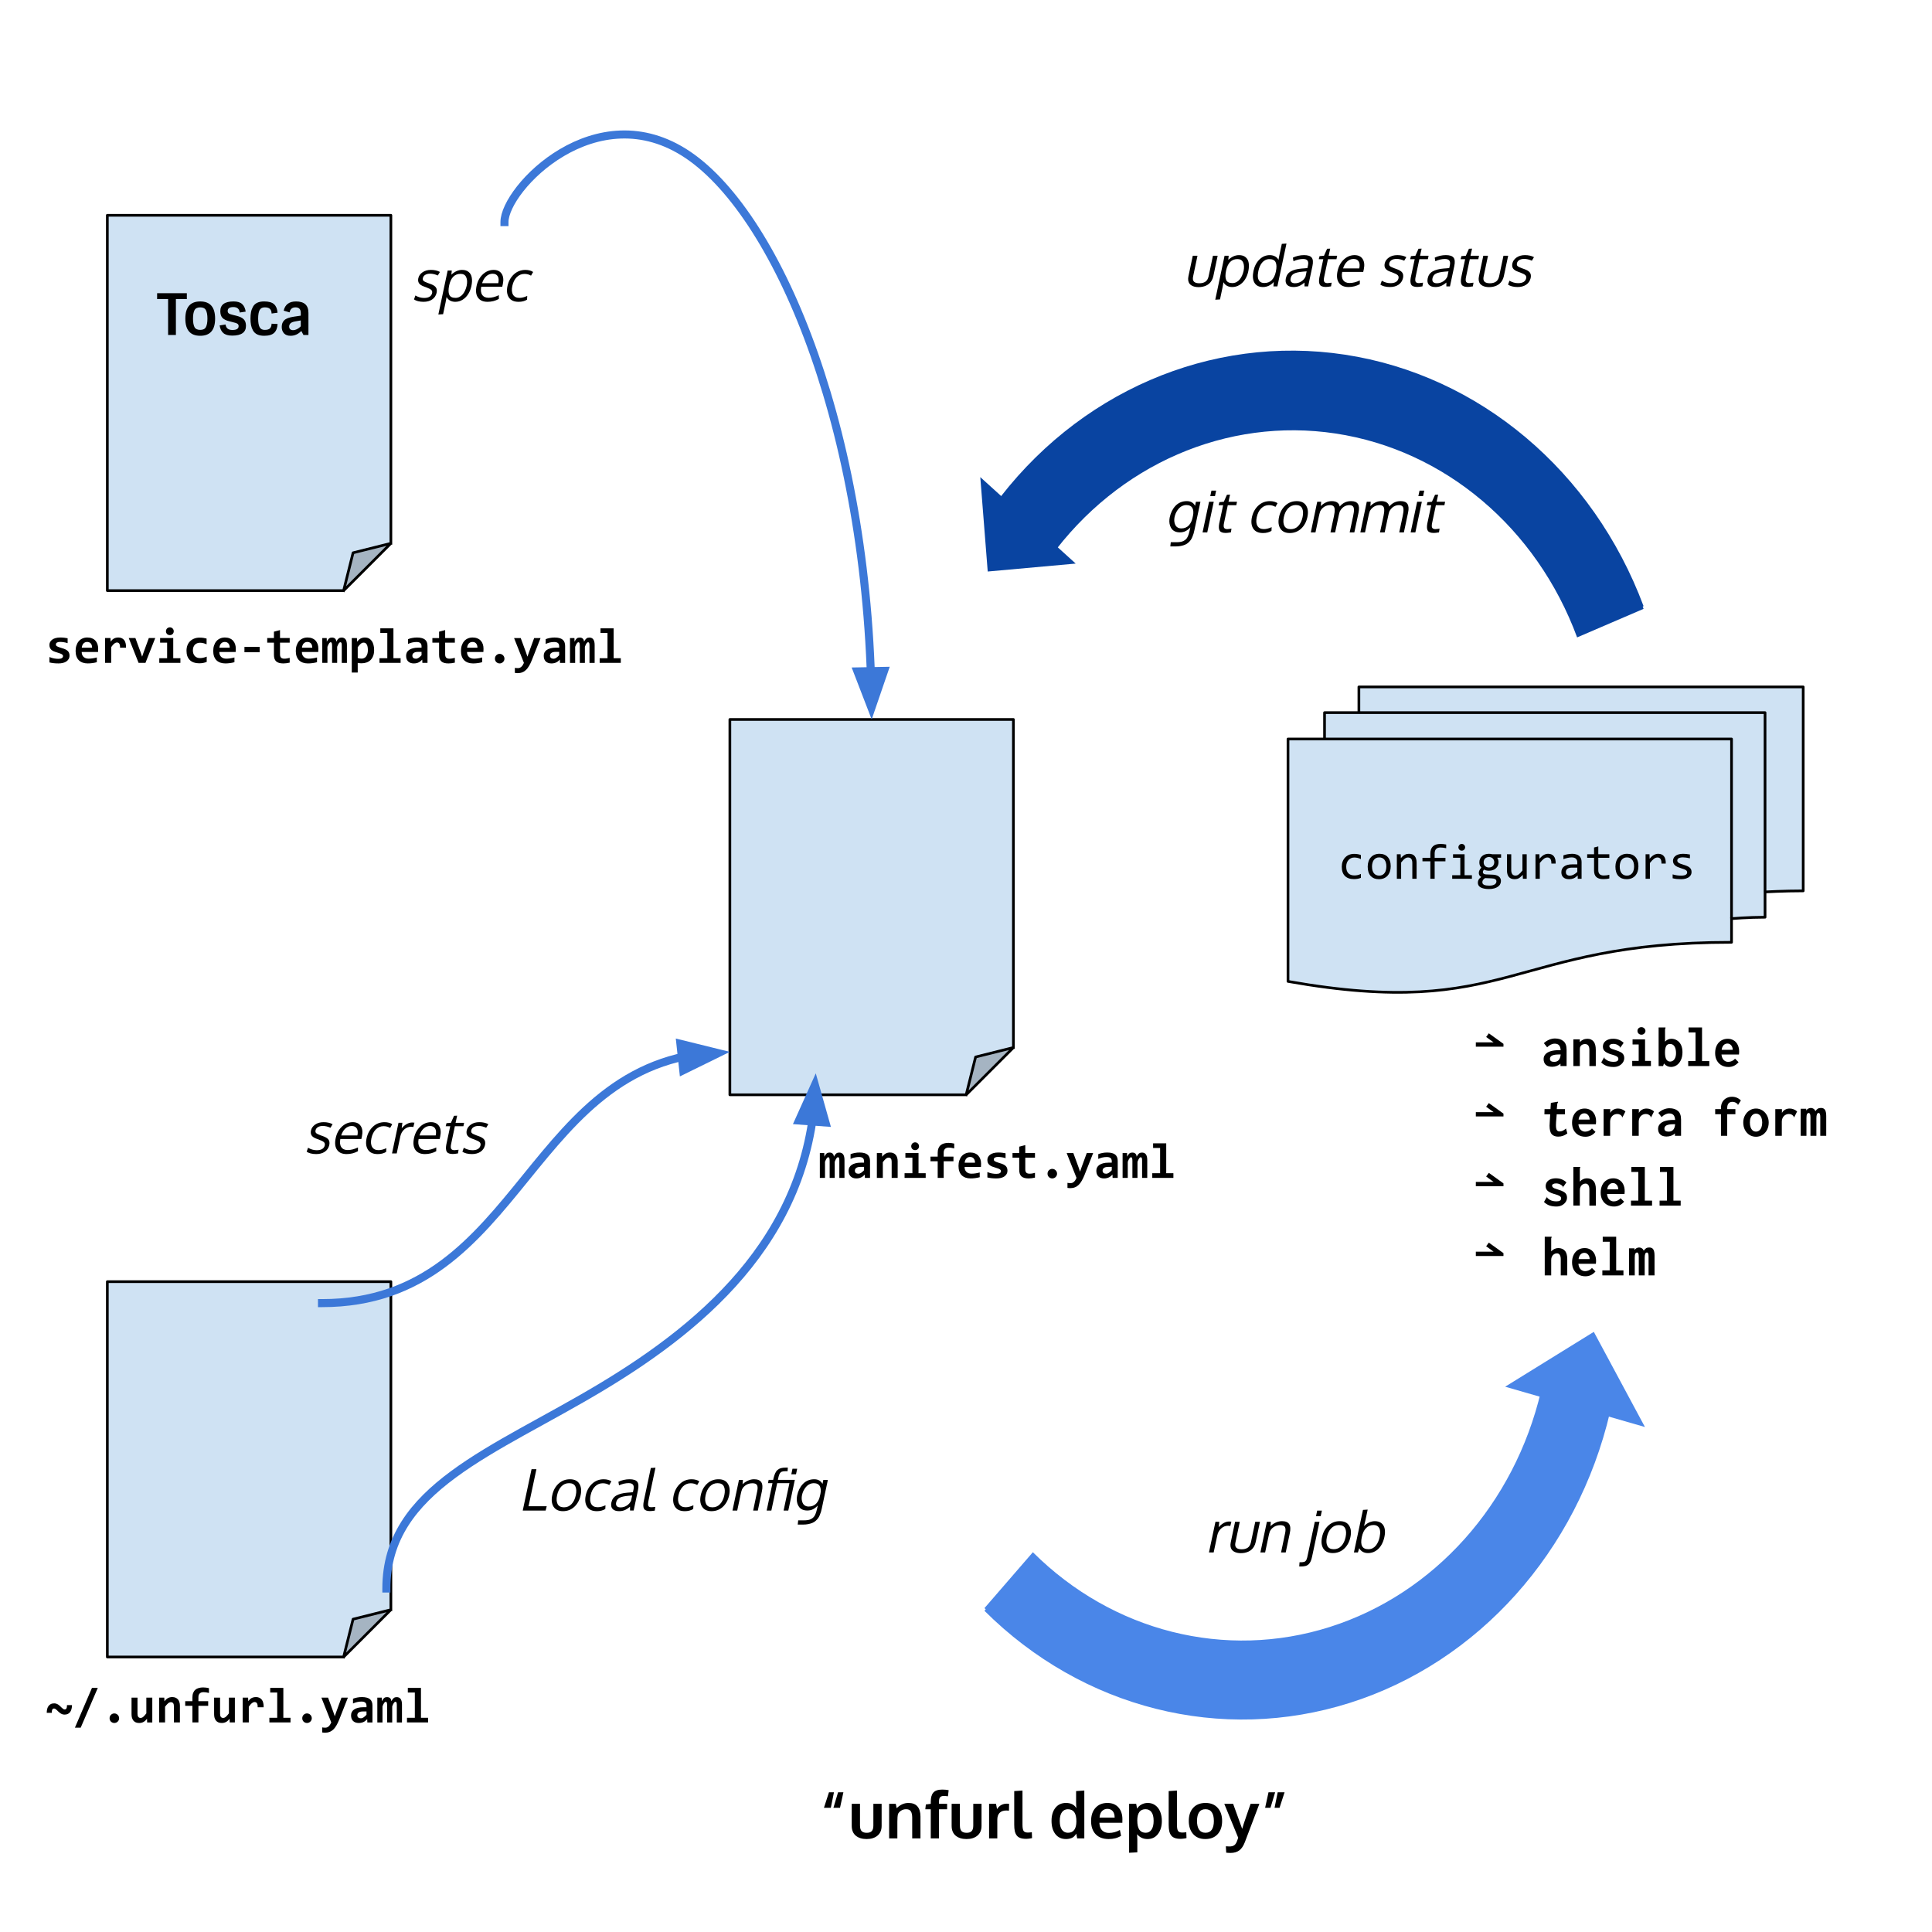 <svg version="1.1" viewBox="0.0 0.0 720.0 720.0" fill="none" stroke="none" stroke-linecap="square" stroke-miterlimit="10" xmlns:xlink="http://www.w3.org/1999/xlink" xmlns="http://www.w3.org/2000/svg"><clipPath id="p.0"><path d="m0 0l720.0 0l0 720.0l-720.0 0l0 -720.0z" clip-rule="nonzero"/></clipPath><g clip-path="url(#p.0)"><path fill="#000000" fill-opacity="0.0" d="m0 0l720.0 0l0 720.0l-720.0 0z" fill-rule="evenodd"/><path fill="#cfe2f3" d="m40.0 477.636l105.669 0l0 122.262l-17.612 17.612l-88.057 0z" fill-rule="evenodd"/><path fill="#a5b4c2" d="m128.057 617.51l3.522 -14.09l14.09 -3.522z" fill-rule="evenodd"/><path fill="#000000" fill-opacity="0.0" d="m128.057 617.51l3.522 -14.09l14.09 -3.522l-17.612 17.612l-88.057 0l0 -139.874l105.669 0l0 122.262" fill-rule="evenodd"/><path stroke="#000000" stroke-width="1.0" stroke-linejoin="round" stroke-linecap="butt" d="m128.057 617.51l3.522 -14.09l14.09 -3.522l-17.612 17.612l-88.057 0l0 -139.874l105.669 0l0 122.262" fill-rule="evenodd"/><path fill="#cfe2f3" d="m480.0 275.406l165.291 0l0 75.76c-82.641 0 -82.641 29.149 -165.291 14.574zm13.618 0l0 -9.822l164.162 0l0 76.236c-6.24 0 -12.489 0.528 -12.489 0.528l0 -66.942zm12.8 -9.822l0 -9.584l165.584 0l0 75.998c-7.111 0 -14.222 0.396 -14.222 0.396l0 -66.81z" fill-rule="evenodd"/><path fill="#000000" fill-opacity="0.0" d="m480.0 275.406l165.291 0l0 75.76c-82.641 0 -82.641 29.149 -165.291 14.574zm13.618 0l0 -9.822l164.162 0l0 76.236c-6.24 0 -12.489 0.528 -12.489 0.528m-138.873 -76.764l0 -9.584l165.584 0l0 75.998c-7.111 0 -14.222 0.396 -14.222 0.396" fill-rule="evenodd"/><path fill="#000000" fill-opacity="0.0" d="m480.0 365.741c82.65 14.574 82.65 -14.574 165.291 -14.574l0 -8.819c0 0 6.249 -0.528 12.489 -0.528l0 -9.426c0 0 7.111 -0.396 14.222 -0.396l0 -75.998l-165.584 0l0 9.584l-12.8 0l0 9.822l-13.618 0z" fill-rule="evenodd"/><path stroke="#000000" stroke-width="1.0" stroke-linejoin="round" stroke-linecap="butt" d="m480.0 275.406l165.291 0l0 75.76c-82.641 0 -82.641 29.149 -165.291 14.574zm13.618 0l0 -9.822l164.162 0l0 76.236c-6.24 0 -12.489 0.528 -12.489 0.528m-138.873 -76.764l0 -9.584l165.584 0l0 75.998c-7.111 0 -14.222 0.396 -14.222 0.396" fill-rule="evenodd"/><path fill="#000000" d="m507.163 327.15q-0.625 0.25 -1.281 0.359q-0.641 0.109 -1.328 0.109q-2.172 0 -3.344 -1.172q-1.172 -1.172 -1.172 -3.438q0 -1.078 0.328 -1.953q0.344 -0.891 0.953 -1.516q0.609 -0.641 1.453 -0.984q0.859 -0.344 1.875 -0.344q0.719 0 1.328 0.109q0.625 0.094 1.188 0.328l0 1.516q-0.594 -0.312 -1.219 -0.453q-0.609 -0.141 -1.266 -0.141q-0.609 0 -1.156 0.234q-0.531 0.234 -0.938 0.672q-0.406 0.422 -0.656 1.062q-0.234 0.625 -0.234 1.422q0 1.656 0.797 2.484q0.812 0.812 2.25 0.812q0.641 0 1.25 -0.141q0.609 -0.141 1.172 -0.438l0 1.469zm11.117 -4.297q0 1.062 -0.312 1.953q-0.297 0.891 -0.859 1.531q-0.562 0.625 -1.375 0.969q-0.812 0.344 -1.844 0.344q-0.984 0 -1.766 -0.297q-0.766 -0.312 -1.312 -0.891q-0.547 -0.594 -0.828 -1.469q-0.281 -0.875 -0.281 -2.016q0 -1.062 0.297 -1.938q0.297 -0.891 0.859 -1.516q0.562 -0.641 1.375 -0.984q0.812 -0.359 1.844 -0.359q0.984 0 1.766 0.312q0.781 0.297 1.312 0.891q0.547 0.578 0.828 1.453q0.297 0.875 0.297 2.016zm-1.625 0.062q0 -0.844 -0.188 -1.469q-0.188 -0.641 -0.531 -1.062q-0.344 -0.422 -0.844 -0.641q-0.5 -0.219 -1.109 -0.219q-0.703 0 -1.219 0.281q-0.5 0.281 -0.828 0.75q-0.312 0.453 -0.469 1.078q-0.156 0.609 -0.156 1.281q0 0.859 0.188 1.5q0.188 0.625 0.531 1.047q0.359 0.422 0.844 0.641q0.5 0.219 1.109 0.219q0.719 0 1.219 -0.281q0.5 -0.281 0.828 -0.734q0.328 -0.469 0.469 -1.078q0.156 -0.625 0.156 -1.312zm3.914 -4.562l1.422 0l0.062 1.469q0.391 -0.469 0.766 -0.781q0.375 -0.312 0.734 -0.5q0.359 -0.203 0.734 -0.281q0.375 -0.078 0.781 -0.078q1.406 0 2.125 0.844q0.734 0.828 0.734 2.5l0 5.969l-1.594 0l0 -5.844q0 -1.078 -0.406 -1.578q-0.391 -0.516 -1.188 -0.516q-0.281 0 -0.562 0.094q-0.281 0.078 -0.578 0.297q-0.297 0.203 -0.656 0.578q-0.344 0.359 -0.781 0.906l0 6.062l-1.594 0l0 -9.141zm18.382 -2.25q-1.25 -0.266 -2.156 -0.266q-2.141 0 -2.141 2.234l0 1.609l4.016 0l0 1.312l-4.016 0l0 6.5l-1.609 0l0 -6.5l-2.938 0l0 -1.312l2.938 0l0 -1.516q0 -3.656 3.812 -3.656q0.938 0 2.094 0.219l0 1.375zm-9.578 2.25l0 0zm14.835 1.312l-2.703 0l0 -1.312l4.297 0l0 7.812l2.734 0l0 1.328l-7.344 0l0 -1.328l3.016 0l0 -6.5zm0.547 -5.156q0.266 0 0.484 0.094q0.234 0.094 0.406 0.281q0.172 0.172 0.266 0.391q0.094 0.219 0.094 0.484q0 0.25 -0.094 0.484q-0.094 0.234 -0.266 0.406q-0.172 0.172 -0.406 0.266q-0.219 0.094 -0.484 0.094q-0.266 0 -0.5 -0.094q-0.219 -0.094 -0.391 -0.266q-0.156 -0.172 -0.266 -0.406q-0.094 -0.234 -0.094 -0.484q0 -0.266 0.094 -0.484q0.109 -0.219 0.266 -0.391q0.172 -0.188 0.391 -0.281q0.234 -0.094 0.5 -0.094zm13.179 5.125q0.25 0.328 0.391 0.75q0.141 0.422 0.141 0.922q0 0.703 -0.266 1.297q-0.25 0.578 -0.734 1.0q-0.469 0.422 -1.125 0.656q-0.656 0.234 -1.453 0.234q-0.578 0 -1.078 -0.125q-0.5 -0.125 -0.781 -0.312q-0.188 0.266 -0.312 0.5q-0.109 0.219 -0.109 0.5q0 0.344 0.328 0.578q0.344 0.219 0.891 0.234l2.406 0.094q0.672 0.016 1.25 0.172q0.594 0.156 1.0 0.453q0.422 0.281 0.641 0.719q0.234 0.422 0.234 0.984q0 0.609 -0.266 1.156q-0.25 0.547 -0.812 0.953q-0.547 0.422 -1.391 0.672q-0.844 0.25 -2.016 0.25q-1.109 0 -1.891 -0.188q-0.781 -0.172 -1.281 -0.484q-0.5 -0.312 -0.734 -0.75q-0.219 -0.422 -0.219 -0.953q0 -0.656 0.297 -1.156q0.312 -0.5 0.969 -0.969q-0.234 -0.109 -0.406 -0.266q-0.172 -0.172 -0.281 -0.359q-0.109 -0.203 -0.172 -0.422q-0.047 -0.219 -0.047 -0.438q0 -0.578 0.266 -1.062q0.281 -0.5 0.672 -0.938q-0.172 -0.219 -0.312 -0.406q-0.125 -0.203 -0.234 -0.438q-0.094 -0.234 -0.141 -0.5q-0.047 -0.281 -0.047 -0.625q0 -0.703 0.25 -1.281q0.266 -0.594 0.734 -1.016q0.469 -0.422 1.125 -0.656q0.672 -0.234 1.469 -0.234q0.344 0 0.641 0.047q0.312 0.047 0.547 0.125l3.328 0l0 1.281l-1.469 0zm-5.5 9.188q0 0.641 0.672 0.938q0.672 0.297 1.875 0.297q0.75 0 1.266 -0.141q0.516 -0.141 0.828 -0.359q0.312 -0.219 0.453 -0.516q0.141 -0.281 0.141 -0.578q0 -0.562 -0.453 -0.828q-0.453 -0.266 -1.391 -0.297l-2.391 -0.094q-0.297 0.203 -0.5 0.391q-0.203 0.203 -0.312 0.391q-0.109 0.203 -0.156 0.391q-0.031 0.203 -0.031 0.406zm0.484 -7.484q0 0.438 0.141 0.812q0.141 0.359 0.406 0.609q0.266 0.25 0.625 0.391q0.359 0.141 0.797 0.141q0.469 0 0.844 -0.156q0.375 -0.156 0.625 -0.422q0.25 -0.281 0.375 -0.641q0.141 -0.359 0.141 -0.734q0 -0.438 -0.156 -0.797q-0.141 -0.375 -0.406 -0.625q-0.266 -0.25 -0.625 -0.391q-0.359 -0.141 -0.797 -0.141q-0.469 0 -0.844 0.172q-0.359 0.156 -0.625 0.422q-0.25 0.266 -0.375 0.625q-0.125 0.344 -0.125 0.734zm16.039 6.156l-1.422 0l-0.062 -1.469q-0.406 0.469 -0.781 0.781q-0.359 0.312 -0.734 0.516q-0.359 0.188 -0.734 0.25q-0.359 0.078 -0.766 0.078q-1.422 0 -2.141 -0.828q-0.719 -0.828 -0.719 -2.5l0 -5.969l1.594 0l0 5.844q0 2.109 1.578 2.109q0.297 0 0.562 -0.078q0.281 -0.094 0.578 -0.312q0.312 -0.219 0.656 -0.578q0.359 -0.359 0.797 -0.922l0 -6.062l1.594 0l0 9.141zm3.273 -9.141l1.453 0l0.047 1.688q0.812 -0.984 1.594 -1.422q0.797 -0.438 1.594 -0.438q1.422 0 2.156 0.922q0.734 0.922 0.672 2.734l-1.594 0q0.016 -1.203 -0.359 -1.734q-0.375 -0.547 -1.109 -0.547q-0.312 0 -0.641 0.109q-0.328 0.109 -0.672 0.359q-0.328 0.25 -0.719 0.641q-0.375 0.391 -0.812 0.953l0 5.875l-1.609 0l0 -9.141zm15.757 9.141l-0.031 -1.234q-0.75 0.75 -1.516 1.078q-0.766 0.312 -1.625 0.312q-0.781 0 -1.344 -0.188q-0.547 -0.203 -0.906 -0.547q-0.359 -0.359 -0.531 -0.828q-0.156 -0.484 -0.156 -1.031q0 -1.375 1.016 -2.156q1.031 -0.781 3.031 -0.781l1.891 0l0 -0.797q0 -0.812 -0.516 -1.297q-0.516 -0.5 -1.578 -0.5q-0.781 0 -1.531 0.188q-0.75 0.172 -1.547 0.484l0 -1.438q0.297 -0.109 0.656 -0.203q0.375 -0.109 0.781 -0.188q0.406 -0.078 0.859 -0.125q0.453 -0.062 0.906 -0.062q0.828 0 1.484 0.188q0.672 0.172 1.125 0.547q0.469 0.375 0.703 0.953q0.25 0.562 0.25 1.328l0 6.297l-1.422 0zm-0.172 -4.156l-2.016 0q-0.578 0 -1.016 0.125q-0.422 0.109 -0.703 0.328q-0.266 0.219 -0.406 0.531q-0.125 0.297 -0.125 0.672q0 0.266 0.078 0.516q0.078 0.234 0.266 0.422q0.188 0.188 0.469 0.297q0.297 0.109 0.719 0.109q0.547 0 1.25 -0.328q0.703 -0.344 1.484 -1.062l0 -1.609zm11.929 4.031q-0.531 0.141 -1.109 0.188q-0.578 0.062 -1.172 0.062q-1.719 0 -2.562 -0.781q-0.844 -0.781 -0.844 -2.391l0 -4.766l-2.562 0l0 -1.328l2.562 0l0 -2.516l1.578 -0.406l0 2.922l4.109 0l0 1.328l-4.109 0l0 4.641q0 0.984 0.516 1.469q0.531 0.484 1.547 0.484q0.438 0 0.953 -0.062q0.531 -0.062 1.094 -0.219l0 1.375zm10.851 -4.516q0 1.062 -0.312 1.953q-0.297 0.891 -0.859 1.531q-0.562 0.625 -1.375 0.969q-0.813 0.344 -1.844 0.344q-0.984 0 -1.766 -0.297q-0.766 -0.312 -1.312 -0.891q-0.547 -0.594 -0.828 -1.469q-0.281 -0.875 -0.281 -2.016q0 -1.062 0.297 -1.938q0.297 -0.891 0.859 -1.516q0.562 -0.641 1.375 -0.984q0.812 -0.359 1.844 -0.359q0.984 0 1.766 0.312q0.781 0.297 1.312 0.891q0.547 0.578 0.828 1.453q0.297 0.875 0.297 2.016zm-1.625 0.062q0 -0.844 -0.188 -1.469q-0.188 -0.641 -0.531 -1.062q-0.344 -0.422 -0.844 -0.641q-0.5 -0.219 -1.109 -0.219q-0.703 0 -1.219 0.281q-0.5 0.281 -0.828 0.75q-0.312 0.453 -0.469 1.078q-0.156 0.609 -0.156 1.281q0 0.859 0.188 1.5q0.188 0.625 0.531 1.047q0.359 0.422 0.844 0.641q0.5 0.219 1.109 0.219q0.719 0 1.219 -0.281q0.5 -0.281 0.828 -0.734q0.328 -0.469 0.469 -1.078q0.156 -0.625 0.156 -1.312zm4.289 -4.562l1.453 0l0.047 1.688q0.812 -0.984 1.594 -1.422q0.797 -0.438 1.594 -0.438q1.422 0 2.156 0.922q0.734 0.922 0.672 2.734l-1.594 0q0.016 -1.203 -0.359 -1.734q-0.375 -0.547 -1.109 -0.547q-0.312 0 -0.641 0.109q-0.328 0.109 -0.672 0.359q-0.328 0.25 -0.719 0.641q-0.375 0.391 -0.812 0.953l0 5.875l-1.609 0l0 -9.141zm17.132 6.641q0 0.484 -0.172 0.875q-0.156 0.375 -0.438 0.672q-0.281 0.297 -0.656 0.516q-0.375 0.203 -0.797 0.344q-0.422 0.125 -0.875 0.188q-0.453 0.062 -0.875 0.062q-0.922 0 -1.703 -0.078q-0.781 -0.078 -1.531 -0.266l0 -1.453q0.797 0.234 1.594 0.359q0.797 0.109 1.578 0.109q1.141 0 1.688 -0.312q0.547 -0.312 0.547 -0.891q0 -0.234 -0.094 -0.422q-0.078 -0.203 -0.312 -0.375q-0.219 -0.188 -0.703 -0.375q-0.484 -0.203 -1.312 -0.438q-0.609 -0.188 -1.141 -0.422q-0.516 -0.234 -0.906 -0.547q-0.375 -0.328 -0.594 -0.75q-0.219 -0.422 -0.219 -1.016q0 -0.375 0.172 -0.828q0.172 -0.453 0.594 -0.844q0.438 -0.406 1.172 -0.656q0.734 -0.266 1.812 -0.266q0.547 0 1.203 0.062q0.656 0.062 1.359 0.203l0 1.406q-0.75 -0.172 -1.422 -0.25q-0.656 -0.094 -1.156 -0.094q-0.594 0 -1.0 0.094q-0.391 0.078 -0.656 0.25q-0.25 0.156 -0.359 0.375q-0.109 0.203 -0.109 0.453q0 0.25 0.094 0.453q0.109 0.188 0.359 0.375q0.266 0.188 0.719 0.375q0.469 0.188 1.219 0.406q0.812 0.234 1.359 0.5q0.562 0.25 0.906 0.578q0.359 0.312 0.5 0.719q0.156 0.406 0.156 0.906z" fill-rule="nonzero"/><path fill="#000000" fill-opacity="0.0" d="m8.0 220.11l248.0 0l0 42.929l-248.0 0z" fill-rule="evenodd"/><path fill="#000000" d="m25.906 244.312q0 0.781 -0.359 1.344q-0.344 0.562 -0.922 0.922q-0.578 0.344 -1.312 0.5q-0.734 0.156 -1.5 0.156q-1.016 0 -1.844 -0.094q-0.812 -0.094 -1.547 -0.266l0 -2.016q0.859 0.359 1.703 0.516q0.859 0.156 1.609 0.156q0.875 0 1.312 -0.266q0.438 -0.281 0.438 -0.734q0 -0.203 -0.094 -0.375q-0.094 -0.172 -0.344 -0.328q-0.25 -0.172 -0.719 -0.328q-0.453 -0.172 -1.188 -0.391q-0.672 -0.188 -1.188 -0.422q-0.516 -0.25 -0.859 -0.578q-0.328 -0.328 -0.5 -0.75q-0.172 -0.438 -0.172 -1.031q0 -0.562 0.25 -1.062q0.266 -0.5 0.766 -0.875q0.5 -0.375 1.25 -0.594q0.766 -0.219 1.781 -0.219q0.875 0 1.547 0.094q0.672 0.078 1.188 0.188l0 1.828q-0.781 -0.266 -1.484 -0.359q-0.703 -0.109 -1.375 -0.109q-0.688 0 -1.109 0.25q-0.406 0.234 -0.406 0.672q0 0.219 0.078 0.391q0.078 0.156 0.312 0.312q0.25 0.141 0.688 0.312q0.438 0.172 1.141 0.375q0.797 0.219 1.344 0.484q0.547 0.266 0.875 0.594q0.344 0.328 0.484 0.75q0.156 0.406 0.156 0.953zm10.679 -2.625q0 0.234 -0.016 0.609q-0.016 0.359 -0.031 0.672l-6.094 0q0 0.609 0.188 1.078q0.188 0.469 0.531 0.781q0.344 0.312 0.812 0.484q0.484 0.156 1.062 0.156q0.672 0 1.438 -0.109q0.781 -0.109 1.609 -0.344l0 1.766q-0.359 0.109 -0.781 0.188q-0.406 0.078 -0.844 0.141q-0.438 0.062 -0.891 0.094q-0.453 0.031 -0.859 0.031q-1.062 0 -1.906 -0.297q-0.828 -0.297 -1.422 -0.875q-0.578 -0.594 -0.891 -1.453q-0.312 -0.875 -0.312 -2.016q0 -1.125 0.312 -2.047q0.312 -0.938 0.875 -1.594q0.562 -0.656 1.375 -1.016q0.812 -0.359 1.797 -0.359q0.984 0 1.734 0.312q0.766 0.297 1.266 0.844q0.516 0.547 0.781 1.312q0.266 0.75 0.266 1.641zm-2.266 -0.312q0.016 -0.547 -0.141 -0.953q-0.141 -0.406 -0.391 -0.672q-0.25 -0.266 -0.578 -0.391q-0.328 -0.125 -0.719 -0.125q-0.828 0 -1.375 0.562q-0.531 0.562 -0.641 1.578l3.844 0zm10.414 0q0.016 -0.516 -0.047 -0.875q-0.062 -0.375 -0.219 -0.609q-0.141 -0.234 -0.359 -0.344q-0.219 -0.109 -0.516 -0.109q-0.484 0 -1.016 0.406q-0.516 0.406 -1.141 1.328l0 5.859l-2.281 0l0 -9.25l2.016 0l0.078 1.344q0.234 -0.359 0.516 -0.641q0.281 -0.281 0.625 -0.484q0.359 -0.203 0.781 -0.312q0.438 -0.109 0.953 -0.109q0.703 0 1.234 0.25q0.547 0.234 0.906 0.703q0.375 0.469 0.547 1.188q0.188 0.719 0.156 1.656l-2.234 0zm9.476 5.656l-2.562 0l-3.672 -9.25l2.484 0l1.922 5.234l0.578 1.703l0.562 -1.625l1.938 -5.312l2.391 0l-3.641 9.25zm10.539 -11.781q0 0.297 -0.109 0.562q-0.109 0.266 -0.312 0.469q-0.188 0.188 -0.453 0.297q-0.266 0.109 -0.578 0.109q-0.312 0 -0.578 -0.109q-0.266 -0.109 -0.469 -0.297q-0.188 -0.203 -0.297 -0.469q-0.109 -0.266 -0.109 -0.562q0 -0.312 0.109 -0.562q0.109 -0.266 0.297 -0.469q0.203 -0.203 0.469 -0.312q0.266 -0.125 0.578 -0.125q0.312 0 0.578 0.125q0.266 0.109 0.453 0.312q0.203 0.203 0.312 0.469q0.109 0.25 0.109 0.562zm-2.469 4.25l-2.609 0l0 -1.719l4.891 0l0 7.516l2.672 0l0 1.734l-7.875 0l0 -1.734l2.922 0l0 -5.797zm14.757 7.172q-0.656 0.266 -1.359 0.391q-0.688 0.125 -1.453 0.125q-1.109 0 -1.984 -0.297q-0.875 -0.297 -1.484 -0.891q-0.609 -0.594 -0.938 -1.469q-0.312 -0.875 -0.312 -2.016q0 -1.109 0.344 -2.016q0.344 -0.906 0.984 -1.531q0.641 -0.641 1.531 -0.984q0.906 -0.359 2.0 -0.359q0.906 0 1.516 0.109q0.625 0.094 1.109 0.234l0 2.156q-0.562 -0.281 -1.219 -0.438q-0.656 -0.156 -1.25 -0.156q-0.625 0 -1.125 0.219q-0.484 0.203 -0.828 0.578q-0.328 0.375 -0.516 0.906q-0.172 0.531 -0.172 1.172q0 0.656 0.188 1.188q0.203 0.531 0.547 0.906q0.359 0.359 0.844 0.562q0.5 0.188 1.094 0.188q0.297 0 0.609 -0.031q0.328 -0.047 0.656 -0.125q0.328 -0.078 0.641 -0.172q0.312 -0.109 0.578 -0.219l0 1.969zm10.835 -4.984q0 0.234 -0.016 0.609q-0.016 0.359 -0.031 0.672l-6.094 0q0 0.609 0.188 1.078q0.188 0.469 0.531 0.781q0.344 0.312 0.812 0.484q0.484 0.156 1.062 0.156q0.672 0 1.438 -0.109q0.781 -0.109 1.609 -0.344l0 1.766q-0.359 0.109 -0.781 0.188q-0.406 0.078 -0.844 0.141q-0.438 0.062 -0.891 0.094q-0.453 0.031 -0.859 0.031q-1.062 0 -1.906 -0.297q-0.828 -0.297 -1.422 -0.875q-0.578 -0.594 -0.891 -1.453q-0.312 -0.875 -0.312 -2.016q0 -1.125 0.312 -2.047q0.312 -0.938 0.875 -1.594q0.562 -0.656 1.375 -1.016q0.812 -0.359 1.797 -0.359q0.984 0 1.734 0.312q0.766 0.297 1.266 0.844q0.516 0.547 0.781 1.312q0.266 0.75 0.266 1.641zm-2.266 -0.312q0.016 -0.547 -0.141 -0.953q-0.141 -0.406 -0.391 -0.672q-0.25 -0.266 -0.578 -0.391q-0.328 -0.125 -0.719 -0.125q-0.828 0 -1.375 0.562q-0.531 0.562 -0.641 1.578l3.844 0zm5.492 1.688l0 -1.984l5.672 0l0 1.984l-5.672 0zm16.867 3.875q-0.609 0.141 -1.219 0.219q-0.609 0.078 -1.156 0.078q-0.906 0 -1.578 -0.188q-0.656 -0.188 -1.094 -0.578q-0.422 -0.391 -0.625 -1.0q-0.203 -0.609 -0.203 -1.438l0 -4.531l-2.5 0l0 -1.719l2.5 0l0 -2.375l2.266 -0.594l0 2.969l3.609 0l0 1.719l-3.609 0l0 4.359q0 0.797 0.359 1.203q0.375 0.406 1.234 0.406q0.547 0 1.062 -0.094q0.516 -0.094 0.953 -0.219l0 1.781zm10.679 -5.25q0 0.234 -0.016 0.609q-0.016 0.359 -0.031 0.672l-6.094 0q0 0.609 0.188 1.078q0.188 0.469 0.531 0.781q0.344 0.312 0.812 0.484q0.484 0.156 1.062 0.156q0.672 0 1.438 -0.109q0.781 -0.109 1.609 -0.344l0 1.766q-0.359 0.109 -0.781 0.188q-0.406 0.078 -0.844 0.141q-0.438 0.062 -0.891 0.094q-0.453 0.031 -0.859 0.031q-1.062 0 -1.906 -0.297q-0.828 -0.297 -1.422 -0.875q-0.578 -0.594 -0.891 -1.453q-0.312 -0.875 -0.312 -2.016q0 -1.125 0.312 -2.047q0.312 -0.938 0.875 -1.594q0.562 -0.656 1.375 -1.016q0.812 -0.359 1.797 -0.359q0.984 0 1.734 0.312q0.766 0.297 1.266 0.844q0.516 0.547 0.781 1.312q0.266 0.75 0.266 1.641zm-2.266 -0.312q0.016 -0.547 -0.141 -0.953q-0.141 -0.406 -0.391 -0.672q-0.25 -0.266 -0.578 -0.391q-0.328 -0.125 -0.719 -0.125q-0.828 0 -1.375 0.562q-0.531 0.562 -0.641 1.578l3.844 0zm10.992 5.656l0 -6.297q0 -0.359 -0.016 -0.609q-0.016 -0.266 -0.078 -0.438q-0.047 -0.172 -0.156 -0.25q-0.109 -0.094 -0.281 -0.094q-0.281 0 -0.562 0.391q-0.266 0.375 -0.625 1.297l0 6.0l-1.891 0l0 -6.297q0 -0.359 -0.031 -0.609q-0.016 -0.266 -0.078 -0.438q-0.047 -0.172 -0.156 -0.25q-0.109 -0.094 -0.281 -0.094q-0.25 0 -0.547 0.391q-0.281 0.375 -0.641 1.297l0 6.0l-1.922 0l0 -9.25l1.656 0l0.031 1.344q0.203 -0.406 0.406 -0.703q0.203 -0.297 0.422 -0.484q0.234 -0.188 0.484 -0.266q0.266 -0.078 0.594 -0.078q0.781 0 1.188 0.406q0.406 0.406 0.453 1.125q0.219 -0.406 0.422 -0.703q0.219 -0.297 0.453 -0.484q0.234 -0.188 0.5 -0.266q0.281 -0.078 0.609 -0.078q1.0 0 1.484 0.703q0.484 0.703 0.484 2.094l0 6.641l-1.922 0zm12.054 -4.797q0 1.281 -0.359 2.219q-0.359 0.922 -1.0 1.547q-0.641 0.609 -1.516 0.906q-0.875 0.281 -1.906 0.281q-0.344 0 -0.703 -0.047q-0.344 -0.031 -0.625 -0.109l0 3.609l-2.219 0l0 -12.859l1.922 0l0.062 1.359q0.281 -0.359 0.578 -0.641q0.312 -0.297 0.656 -0.5q0.359 -0.203 0.766 -0.312q0.422 -0.109 0.922 -0.109q0.828 0 1.453 0.328q0.641 0.328 1.078 0.938q0.438 0.594 0.656 1.469q0.234 0.859 0.234 1.922zm-2.328 0.094q0 -0.766 -0.109 -1.297q-0.109 -0.547 -0.328 -0.891q-0.203 -0.344 -0.5 -0.5q-0.281 -0.156 -0.672 -0.156q-0.562 0 -1.078 0.453q-0.516 0.453 -1.094 1.234l0 4.047q0.266 0.094 0.656 0.172q0.391 0.062 0.781 0.062q0.531 0 0.969 -0.219q0.438 -0.219 0.734 -0.625q0.312 -0.406 0.469 -0.984q0.172 -0.578 0.172 -1.297zm7.242 -6.438l-2.609 0l0 -1.734l4.891 0l0 11.141l2.672 0l0 1.734l-7.875 0l0 -1.734l2.922 0l0 -9.406zm13.07 11.141l-0.047 -1.219q-0.297 0.312 -0.625 0.578q-0.312 0.266 -0.703 0.453q-0.375 0.188 -0.828 0.281q-0.438 0.109 -0.984 0.109q-0.703 0 -1.25 -0.203q-0.531 -0.203 -0.906 -0.578q-0.359 -0.375 -0.547 -0.906q-0.172 -0.531 -0.172 -1.172q0 -0.656 0.266 -1.203q0.281 -0.562 0.844 -0.953q0.578 -0.406 1.422 -0.625q0.859 -0.234 2.0 -0.234l1.219 0l0 -0.562q0 -0.359 -0.109 -0.641q-0.094 -0.281 -0.312 -0.484q-0.219 -0.203 -0.578 -0.312q-0.359 -0.109 -0.875 -0.109q-0.828 0 -1.625 0.188q-0.797 0.188 -1.531 0.531l0 -1.781q0.656 -0.266 1.531 -0.438q0.875 -0.172 1.812 -0.172q1.016 0 1.75 0.203q0.75 0.188 1.219 0.578q0.484 0.391 0.703 0.984q0.234 0.578 0.234 1.359l0 6.328l-1.906 0zm-0.312 -4.094l-1.359 0q-0.562 0 -0.953 0.109q-0.391 0.109 -0.641 0.312q-0.25 0.188 -0.359 0.438q-0.109 0.25 -0.109 0.531q0 0.562 0.359 0.859q0.359 0.297 1.0 0.297q0.453 0 0.953 -0.328q0.516 -0.344 1.109 -0.969l0 -1.25zm12.414 4.0q-0.609 0.141 -1.219 0.219q-0.609 0.078 -1.156 0.078q-0.906 0 -1.578 -0.188q-0.656 -0.188 -1.094 -0.578q-0.422 -0.391 -0.625 -1.0q-0.203 -0.609 -0.203 -1.438l0 -4.531l-2.5 0l0 -1.719l2.5 0l0 -2.375l2.266 -0.594l0 2.969l3.609 0l0 1.719l-3.609 0l0 4.359q0 0.797 0.359 1.203q0.375 0.406 1.234 0.406q0.547 0 1.062 -0.094q0.516 -0.094 0.953 -0.219l0 1.781zm10.679 -5.25q0 0.234 -0.016 0.609q-0.016 0.359 -0.031 0.672l-6.094 0q0 0.609 0.188 1.078q0.188 0.469 0.531 0.781q0.344 0.312 0.812 0.484q0.484 0.156 1.062 0.156q0.672 0 1.438 -0.109q0.781 -0.109 1.609 -0.344l0 1.766q-0.359 0.109 -0.781 0.188q-0.406 0.078 -0.844 0.141q-0.438 0.062 -0.891 0.094q-0.453 0.031 -0.859 0.031q-1.062 0 -1.906 -0.297q-0.828 -0.297 -1.422 -0.875q-0.578 -0.594 -0.891 -1.453q-0.312 -0.875 -0.312 -2.016q0 -1.125 0.312 -2.047q0.312 -0.938 0.875 -1.594q0.562 -0.656 1.375 -1.016q0.812 -0.359 1.797 -0.359q0.984 0 1.734 0.312q0.766 0.297 1.266 0.844q0.516 0.547 0.781 1.312q0.266 0.75 0.266 1.641zm-2.266 -0.312q0.016 -0.547 -0.141 -0.953q-0.141 -0.406 -0.391 -0.672q-0.25 -0.266 -0.578 -0.391q-0.328 -0.125 -0.719 -0.125q-0.828 0 -1.375 0.562q-0.531 0.562 -0.641 1.578l3.844 0zm8.273 2.297q0.375 0 0.703 0.141q0.328 0.141 0.562 0.391q0.25 0.234 0.391 0.562q0.141 0.328 0.141 0.703q0 0.359 -0.141 0.688q-0.141 0.312 -0.391 0.562q-0.234 0.234 -0.562 0.375q-0.328 0.141 -0.703 0.141q-0.375 0 -0.688 -0.141q-0.312 -0.141 -0.562 -0.375q-0.234 -0.25 -0.375 -0.562q-0.125 -0.328 -0.125 -0.688q0 -0.375 0.125 -0.703q0.141 -0.328 0.375 -0.562q0.25 -0.25 0.562 -0.391q0.312 -0.141 0.688 -0.141zm12.007 2.344q-0.484 1.203 -1.016 2.109q-0.516 0.906 -1.141 1.516q-0.625 0.609 -1.406 0.906q-0.766 0.312 -1.719 0.312q-0.219 0 -0.5 -0.031q-0.266 -0.016 -0.547 -0.062l0 -1.891q0.109 0.031 0.25 0.047q0.141 0.016 0.297 0.031q0.156 0.016 0.312 0.016q0.156 0.016 0.297 0.016q0.391 0 0.719 -0.141q0.328 -0.141 0.594 -0.406q0.281 -0.266 0.5 -0.625q0.234 -0.359 0.406 -0.781l-3.672 -9.25l2.484 0l1.922 5.234l0.578 1.703l0.562 -1.625l1.938 -5.312l2.391 0l-3.25 8.234zm10.492 1.016l-0.047 -1.219q-0.297 0.312 -0.625 0.578q-0.312 0.266 -0.703 0.453q-0.375 0.188 -0.828 0.281q-0.438 0.109 -0.984 0.109q-0.703 0 -1.25 -0.203q-0.531 -0.203 -0.906 -0.578q-0.359 -0.375 -0.547 -0.906q-0.172 -0.531 -0.172 -1.172q0 -0.656 0.266 -1.203q0.281 -0.562 0.844 -0.953q0.578 -0.406 1.422 -0.625q0.859 -0.234 2.0 -0.234l1.219 0l0 -0.562q0 -0.359 -0.109 -0.641q-0.094 -0.281 -0.312 -0.484q-0.219 -0.203 -0.578 -0.312q-0.359 -0.109 -0.875 -0.109q-0.828 0 -1.625 0.188q-0.797 0.188 -1.531 0.531l0 -1.781q0.656 -0.266 1.531 -0.438q0.875 -0.172 1.812 -0.172q1.016 0 1.75 0.203q0.75 0.188 1.219 0.578q0.484 0.391 0.703 0.984q0.234 0.578 0.234 1.359l0 6.328l-1.906 0zm-0.312 -4.094l-1.359 0q-0.562 0 -0.953 0.109q-0.391 0.109 -0.641 0.312q-0.25 0.188 -0.359 0.438q-0.109 0.25 -0.109 0.531q0 0.562 0.359 0.859q0.359 0.297 1.0 0.297q0.453 0 0.953 -0.328q0.516 -0.344 1.109 -0.969l0 -1.25zm11.304 4.094l0 -6.297q0 -0.359 -0.016 -0.609q-0.016 -0.266 -0.078 -0.438q-0.047 -0.172 -0.156 -0.25q-0.109 -0.094 -0.281 -0.094q-0.281 0 -0.562 0.391q-0.266 0.375 -0.625 1.297l0 6.0l-1.891 0l0 -6.297q0 -0.359 -0.031 -0.609q-0.016 -0.266 -0.078 -0.438q-0.047 -0.172 -0.156 -0.25q-0.109 -0.094 -0.281 -0.094q-0.25 0 -0.547 0.391q-0.281 0.375 -0.641 1.297l0 6.0l-1.922 0l0 -9.25l1.656 0l0.031 1.344q0.203 -0.406 0.406 -0.703q0.203 -0.297 0.422 -0.484q0.234 -0.188 0.484 -0.266q0.266 -0.078 0.594 -0.078q0.781 0 1.188 0.406q0.406 0.406 0.453 1.125q0.219 -0.406 0.422 -0.703q0.219 -0.297 0.453 -0.484q0.234 -0.188 0.5 -0.266q0.281 -0.078 0.609 -0.078q1.0 0 1.484 0.703q0.484 0.703 0.484 2.094l0 6.641l-1.922 0zm6.71 -11.141l-2.609 0l0 -1.734l4.891 0l0 11.141l2.672 0l0 1.734l-7.875 0l0 -1.734l2.922 0l0 -9.406z" fill-rule="nonzero"/><path fill="#000000" fill-opacity="0.0" d="m8.0 614.984l184.0 0l0 42.929l-184.0 0z" fill-rule="evenodd"/><path fill="#000000" d="m26.828 635.451q0 0.703 -0.156 1.344q-0.141 0.641 -0.469 1.141q-0.328 0.484 -0.859 0.766q-0.531 0.281 -1.297 0.281q-0.5 0 -0.922 -0.172q-0.406 -0.172 -0.75 -0.422q-0.344 -0.25 -0.641 -0.547q-0.281 -0.297 -0.547 -0.531q-0.266 -0.25 -0.516 -0.422q-0.25 -0.172 -0.531 -0.172q-0.406 0 -0.625 0.359q-0.219 0.359 -0.219 1.25l-1.875 0q0 -0.719 0.141 -1.359q0.156 -0.641 0.484 -1.125q0.328 -0.484 0.859 -0.766q0.531 -0.281 1.297 -0.281q0.516 0 0.922 0.172q0.422 0.172 0.766 0.422q0.344 0.25 0.625 0.547q0.281 0.281 0.547 0.531q0.266 0.25 0.516 0.422q0.266 0.172 0.547 0.172q0.406 0 0.625 -0.359q0.219 -0.359 0.219 -1.25l1.859 0zm3.242 8.406l-2.156 0l6.359 -14.828l2.172 0l-6.375 14.828zm12.523 -5.312q0.375 0 0.703 0.141q0.328 0.141 0.562 0.391q0.25 0.234 0.391 0.562q0.141 0.328 0.141 0.703q0 0.359 -0.141 0.688q-0.141 0.312 -0.391 0.562q-0.234 0.234 -0.562 0.375q-0.328 0.141 -0.703 0.141q-0.375 0 -0.688 -0.141q-0.312 -0.141 -0.562 -0.375q-0.234 -0.25 -0.375 -0.562q-0.125 -0.328 -0.125 -0.688q0 -0.375 0.125 -0.703q0.141 -0.328 0.375 -0.562q0.25 -0.25 0.562 -0.391q0.312 -0.141 0.688 -0.141zm8.648 -5.891l0 6.031q0 0.75 0.281 1.141q0.281 0.391 0.859 0.391q0.562 0 1.062 -0.453q0.516 -0.469 1.094 -1.25l0 -5.859l2.219 0l0 9.25l-1.922 0l-0.047 -1.359q-0.297 0.344 -0.594 0.641q-0.297 0.297 -0.656 0.5q-0.344 0.203 -0.766 0.312q-0.406 0.109 -0.906 0.109q-0.719 0 -1.25 -0.219q-0.531 -0.234 -0.891 -0.656q-0.344 -0.438 -0.531 -1.031q-0.172 -0.609 -0.172 -1.344l0 -6.203l2.219 0zm13.57 9.25l0 -6.031q0 -1.516 -1.125 -1.516q-0.562 0 -1.078 0.453q-0.516 0.453 -1.094 1.234l0 5.859l-2.219 0l0 -9.25l1.922 0l0.062 1.359q0.281 -0.359 0.578 -0.641q0.312 -0.297 0.656 -0.5q0.359 -0.203 0.766 -0.312q0.422 -0.109 0.922 -0.109q0.719 0 1.234 0.234q0.531 0.234 0.891 0.656q0.359 0.422 0.531 1.016q0.188 0.594 0.188 1.328l0 6.219l-2.234 0zm13.054 -10.984q-0.406 -0.125 -0.953 -0.203q-0.547 -0.094 -1.125 -0.094q-0.391 0 -0.734 0.109q-0.328 0.094 -0.578 0.328q-0.25 0.219 -0.391 0.578q-0.141 0.344 -0.141 0.844l0 1.5l3.641 0l0 1.734l-3.641 0l0 6.188l-2.234 0l0 -6.188l-2.688 0l0 -1.734l2.688 0l0 -1.406q0 -0.984 0.281 -1.688q0.281 -0.703 0.797 -1.156q0.531 -0.453 1.266 -0.656q0.75 -0.219 1.656 -0.219q0.609 0 1.141 0.078q0.547 0.078 1.016 0.188l0 1.797zm-9.578 1.734l0 0zm13.726 0l0 6.031q0 0.75 0.281 1.141q0.281 0.391 0.859 0.391q0.562 0 1.062 -0.453q0.516 -0.469 1.094 -1.25l0 -5.859l2.219 0l0 9.25l-1.922 0l-0.047 -1.359q-0.297 0.344 -0.594 0.641q-0.297 0.297 -0.656 0.5q-0.344 0.203 -0.766 0.312q-0.406 0.109 -0.906 0.109q-0.719 0 -1.25 -0.219q-0.531 -0.234 -0.891 -0.656q-0.344 -0.438 -0.531 -1.031q-0.172 -0.609 -0.172 -1.344l0 -6.203l2.219 0zm14.007 3.594q0.016 -0.516 -0.047 -0.875q-0.062 -0.375 -0.219 -0.609q-0.141 -0.234 -0.359 -0.344q-0.219 -0.109 -0.516 -0.109q-0.484 0 -1.016 0.406q-0.516 0.406 -1.141 1.328l0 5.859l-2.281 0l0 -9.25l2.016 0l0.078 1.344q0.234 -0.359 0.516 -0.641q0.281 -0.281 0.625 -0.484q0.359 -0.203 0.781 -0.312q0.438 -0.109 0.953 -0.109q0.703 0 1.234 0.25q0.547 0.234 0.906 0.703q0.375 0.469 0.547 1.188q0.188 0.719 0.156 1.656l-2.234 0zm7.289 -5.484l-2.609 0l0 -1.734l4.891 0l0 11.141l2.672 0l0 1.734l-7.875 0l0 -1.734l2.922 0l0 -9.406zm11.085 7.781q0.375 0 0.703 0.141q0.328 0.141 0.562 0.391q0.25 0.234 0.391 0.562q0.141 0.328 0.141 0.703q0 0.359 -0.141 0.688q-0.141 0.312 -0.391 0.562q-0.234 0.234 -0.562 0.375q-0.328 0.141 -0.703 0.141q-0.375 0 -0.688 -0.141q-0.312 -0.141 -0.562 -0.375q-0.234 -0.25 -0.375 -0.562q-0.125 -0.328 -0.125 -0.688q0 -0.375 0.125 -0.703q0.141 -0.328 0.375 -0.562q0.25 -0.25 0.562 -0.391q0.312 -0.141 0.688 -0.141zm12.007 2.344q-0.484 1.203 -1.016 2.109q-0.516 0.906 -1.141 1.516q-0.625 0.609 -1.406 0.906q-0.766 0.312 -1.719 0.312q-0.219 0 -0.5 -0.031q-0.266 -0.016 -0.547 -0.062l0 -1.891q0.109 0.031 0.25 0.047q0.141 0.016 0.297 0.031q0.156 0.016 0.312 0.016q0.156 0.016 0.297 0.016q0.391 0 0.719 -0.141q0.328 -0.141 0.594 -0.406q0.281 -0.266 0.5 -0.625q0.234 -0.359 0.406 -0.781l-3.672 -9.25l2.484 0l1.922 5.234l0.578 1.703l0.562 -1.625l1.938 -5.312l2.391 0l-3.25 8.234zm10.492 1.016l-0.047 -1.219q-0.297 0.312 -0.625 0.578q-0.312 0.266 -0.703 0.453q-0.375 0.188 -0.828 0.281q-0.438 0.109 -0.984 0.109q-0.703 0 -1.25 -0.203q-0.531 -0.203 -0.906 -0.578q-0.359 -0.375 -0.547 -0.906q-0.172 -0.531 -0.172 -1.172q0 -0.656 0.266 -1.203q0.281 -0.562 0.844 -0.953q0.578 -0.406 1.422 -0.625q0.859 -0.234 2.0 -0.234l1.219 0l0 -0.562q0 -0.359 -0.109 -0.641q-0.094 -0.281 -0.312 -0.484q-0.219 -0.203 -0.578 -0.312q-0.359 -0.109 -0.875 -0.109q-0.828 0 -1.625 0.188q-0.797 0.188 -1.531 0.531l0 -1.781q0.656 -0.266 1.531 -0.438q0.875 -0.172 1.812 -0.172q1.016 0 1.75 0.203q0.75 0.188 1.219 0.578q0.484 0.391 0.703 0.984q0.234 0.578 0.234 1.359l0 6.328l-1.906 0zm-0.312 -4.094l-1.359 0q-0.562 0 -0.953 0.109q-0.391 0.109 -0.641 0.312q-0.25 0.188 -0.359 0.438q-0.109 0.25 -0.109 0.531q0 0.562 0.359 0.859q0.359 0.297 1.0 0.297q0.453 0 0.953 -0.328q0.516 -0.344 1.109 -0.969l0 -1.25zm11.304 4.094l0 -6.297q0 -0.359 -0.016 -0.609q-0.016 -0.266 -0.078 -0.438q-0.047 -0.172 -0.156 -0.25q-0.109 -0.094 -0.281 -0.094q-0.281 0 -0.562 0.391q-0.266 0.375 -0.625 1.297l0 6.0l-1.891 0l0 -6.297q0 -0.359 -0.031 -0.609q-0.016 -0.266 -0.078 -0.438q-0.047 -0.172 -0.156 -0.25q-0.109 -0.094 -0.281 -0.094q-0.25 0 -0.547 0.391q-0.281 0.375 -0.641 1.297l0 6.0l-1.922 0l0 -9.25l1.656 0l0.031 1.344q0.203 -0.406 0.406 -0.703q0.203 -0.297 0.422 -0.484q0.234 -0.188 0.484 -0.266q0.266 -0.078 0.594 -0.078q0.781 0 1.188 0.406q0.406 0.406 0.453 1.125q0.219 -0.406 0.422 -0.703q0.219 -0.297 0.453 -0.484q0.234 -0.188 0.5 -0.266q0.281 -0.078 0.609 -0.078q1.0 0 1.484 0.703q0.484 0.703 0.484 2.094l0 6.641l-1.922 0zm6.71 -11.141l-2.609 0l0 -1.734l4.891 0l0 11.141l2.672 0l0 1.734l-7.875 0l0 -1.734l2.922 0l0 -9.406z" fill-rule="nonzero"/><path fill="#000000" fill-opacity="0.0" d="m296.0 412.042l160.0 0l0 42.929l-160.0 0z" fill-rule="evenodd"/><path fill="#000000" d="m312.797 438.962l0 -6.297q0 -0.359 -0.016 -0.609q-0.016 -0.266 -0.078 -0.438q-0.047 -0.172 -0.156 -0.25q-0.109 -0.094 -0.281 -0.094q-0.281 0 -0.562 0.391q-0.266 0.375 -0.625 1.297l0 6.0l-1.891 0l0 -6.297q0 -0.359 -0.031 -0.609q-0.016 -0.266 -0.078 -0.438q-0.047 -0.172 -0.156 -0.25q-0.109 -0.094 -0.281 -0.094q-0.25 0 -0.547 0.391q-0.281 0.375 -0.641 1.297l0 6.0l-1.922 0l0 -9.25l1.656 0l0.031 1.344q0.203 -0.406 0.406 -0.703q0.203 -0.297 0.422 -0.484q0.234 -0.188 0.484 -0.266q0.266 -0.078 0.594 -0.078q0.781 0 1.188 0.406q0.406 0.406 0.453 1.125q0.219 -0.406 0.422 -0.703q0.219 -0.297 0.453 -0.484q0.234 -0.188 0.5 -0.266q0.281 -0.078 0.609 -0.078q1.0 0 1.484 0.703q0.484 0.703 0.484 2.094l0 6.641l-1.922 0zm9.523 0l-0.047 -1.219q-0.297 0.312 -0.625 0.578q-0.312 0.266 -0.703 0.453q-0.375 0.188 -0.828 0.281q-0.438 0.109 -0.984 0.109q-0.703 0 -1.25 -0.203q-0.531 -0.203 -0.906 -0.578q-0.359 -0.375 -0.547 -0.906q-0.172 -0.531 -0.172 -1.172q0 -0.656 0.266 -1.203q0.281 -0.562 0.844 -0.953q0.578 -0.406 1.422 -0.625q0.859 -0.234 2.0 -0.234l1.219 0l0 -0.562q0 -0.359 -0.109 -0.641q-0.094 -0.281 -0.312 -0.484q-0.219 -0.203 -0.578 -0.312q-0.359 -0.109 -0.875 -0.109q-0.828 0 -1.625 0.188q-0.797 0.188 -1.531 0.531l0 -1.781q0.656 -0.266 1.531 -0.438q0.875 -0.172 1.812 -0.172q1.016 0 1.75 0.203q0.75 0.188 1.219 0.578q0.484 0.391 0.703 0.984q0.234 0.578 0.234 1.359l0 6.328l-1.906 0zm-0.312 -4.094l-1.359 0q-0.562 0 -0.953 0.109q-0.391 0.109 -0.641 0.312q-0.25 0.188 -0.359 0.438q-0.109 0.25 -0.109 0.531q0 0.562 0.359 0.859q0.359 0.297 1.0 0.297q0.453 0 0.953 -0.328q0.516 -0.344 1.109 -0.969l0 -1.25zm10.289 4.094l0 -6.031q0 -1.516 -1.125 -1.516q-0.562 0 -1.078 0.453q-0.516 0.453 -1.094 1.234l0 5.859l-2.219 0l0 -9.25l1.922 0l0.062 1.359q0.281 -0.359 0.578 -0.641q0.312 -0.297 0.656 -0.5q0.359 -0.203 0.766 -0.312q0.422 -0.109 0.922 -0.109q0.719 0 1.234 0.234q0.531 0.234 0.891 0.656q0.359 0.422 0.531 1.016q0.188 0.594 0.188 1.328l0 6.219l-2.234 0zm10.195 -11.781q0 0.297 -0.109 0.562q-0.109 0.266 -0.312 0.469q-0.188 0.188 -0.453 0.297q-0.266 0.109 -0.578 0.109q-0.312 0 -0.578 -0.109q-0.266 -0.109 -0.469 -0.297q-0.188 -0.203 -0.297 -0.469q-0.109 -0.266 -0.109 -0.562q0 -0.312 0.109 -0.562q0.109 -0.266 0.297 -0.469q0.203 -0.203 0.469 -0.312q0.266 -0.125 0.578 -0.125q0.312 0 0.578 0.125q0.266 0.109 0.453 0.312q0.203 0.203 0.312 0.469q0.109 0.25 0.109 0.562zm-2.469 4.25l-2.609 0l0 -1.719l4.891 0l0 7.516l2.672 0l0 1.734l-7.875 0l0 -1.734l2.922 0l0 -5.797zm15.585 -3.453q-0.406 -0.125 -0.953 -0.203q-0.547 -0.094 -1.125 -0.094q-0.391 0 -0.734 0.109q-0.328 0.094 -0.578 0.328q-0.25 0.219 -0.391 0.578q-0.141 0.344 -0.141 0.844l0 1.5l3.641 0l0 1.734l-3.641 0l0 6.188l-2.234 0l0 -6.188l-2.688 0l0 -1.734l2.688 0l0 -1.406q0 -0.984 0.281 -1.688q0.281 -0.703 0.797 -1.156q0.531 -0.453 1.266 -0.656q0.75 -0.219 1.656 -0.219q0.609 0 1.141 0.078q0.547 0.078 1.016 0.188l0 1.797zm-9.578 1.734l0 0zm19.585 3.906q0 0.234 -0.016 0.609q-0.016 0.359 -0.031 0.672l-6.094 0q0 0.609 0.188 1.078q0.188 0.469 0.531 0.781q0.344 0.312 0.812 0.484q0.484 0.156 1.062 0.156q0.672 0 1.438 -0.109q0.781 -0.109 1.609 -0.344l0 1.766q-0.359 0.109 -0.781 0.188q-0.406 0.078 -0.844 0.141q-0.438 0.062 -0.891 0.094q-0.453 0.031 -0.859 0.031q-1.062 0 -1.906 -0.297q-0.828 -0.297 -1.422 -0.875q-0.578 -0.594 -0.891 -1.453q-0.312 -0.875 -0.312 -2.016q0 -1.125 0.312 -2.047q0.312 -0.938 0.875 -1.594q0.562 -0.656 1.375 -1.016q0.812 -0.359 1.797 -0.359q0.984 0 1.734 0.312q0.766 0.297 1.266 0.844q0.516 0.547 0.781 1.312q0.266 0.75 0.266 1.641zm-2.266 -0.312q0.016 -0.547 -0.141 -0.953q-0.141 -0.406 -0.391 -0.672q-0.25 -0.266 -0.578 -0.391q-0.328 -0.125 -0.719 -0.125q-0.828 0 -1.375 0.562q-0.531 0.562 -0.641 1.578l3.844 0zm12.101 2.938q0 0.781 -0.359 1.344q-0.344 0.562 -0.922 0.922q-0.578 0.344 -1.312 0.5q-0.734 0.156 -1.5 0.156q-1.016 0 -1.844 -0.094q-0.812 -0.094 -1.547 -0.266l0 -2.016q0.859 0.359 1.703 0.516q0.859 0.156 1.609 0.156q0.875 0 1.312 -0.266q0.438 -0.281 0.438 -0.734q0 -0.203 -0.094 -0.375q-0.094 -0.172 -0.344 -0.328q-0.25 -0.172 -0.719 -0.328q-0.453 -0.172 -1.188 -0.391q-0.672 -0.188 -1.188 -0.422q-0.516 -0.25 -0.859 -0.578q-0.328 -0.328 -0.5 -0.75q-0.172 -0.438 -0.172 -1.031q0 -0.562 0.25 -1.062q0.266 -0.5 0.766 -0.875q0.5 -0.375 1.25 -0.594q0.766 -0.219 1.781 -0.219q0.875 0 1.547 0.094q0.672 0.078 1.188 0.188l0 1.828q-0.781 -0.266 -1.484 -0.359q-0.703 -0.109 -1.375 -0.109q-0.688 0 -1.109 0.25q-0.406 0.234 -0.406 0.672q0 0.219 0.078 0.391q0.078 0.156 0.312 0.312q0.25 0.141 0.688 0.312q0.438 0.172 1.141 0.375q0.797 0.219 1.344 0.484q0.547 0.266 0.875 0.594q0.344 0.328 0.484 0.75q0.156 0.406 0.156 0.953zm10.257 2.625q-0.609 0.141 -1.219 0.219q-0.609 0.078 -1.156 0.078q-0.906 0 -1.578 -0.188q-0.656 -0.188 -1.094 -0.578q-0.422 -0.391 -0.625 -1.0q-0.203 -0.609 -0.203 -1.438l0 -4.531l-2.5 0l0 -1.719l2.5 0l0 -2.375l2.266 -0.594l0 2.969l3.609 0l0 1.719l-3.609 0l0 4.359q0 0.797 0.359 1.203q0.375 0.406 1.234 0.406q0.547 0 1.062 -0.094q0.516 -0.094 0.953 -0.219l0 1.781zm6.429 -3.266q0.375 0 0.703 0.141q0.328 0.141 0.562 0.391q0.25 0.234 0.391 0.562q0.141 0.328 0.141 0.703q0 0.359 -0.141 0.688q-0.141 0.312 -0.391 0.562q-0.234 0.234 -0.562 0.375q-0.328 0.141 -0.703 0.141q-0.375 0 -0.688 -0.141q-0.312 -0.141 -0.562 -0.375q-0.234 -0.25 -0.375 -0.562q-0.125 -0.328 -0.125 -0.688q0 -0.375 0.125 -0.703q0.141 -0.328 0.375 -0.562q0.25 -0.25 0.562 -0.391q0.312 -0.141 0.688 -0.141zm12.007 2.344q-0.484 1.203 -1.016 2.109q-0.516 0.906 -1.141 1.516q-0.625 0.609 -1.406 0.906q-0.766 0.312 -1.719 0.312q-0.219 0 -0.5 -0.031q-0.266 -0.016 -0.547 -0.062l0 -1.891q0.109 0.031 0.25 0.047q0.141 0.016 0.297 0.031q0.156 0.016 0.312 0.016q0.156 0.016 0.297 0.016q0.391 0 0.719 -0.141q0.328 -0.141 0.594 -0.406q0.281 -0.266 0.5 -0.625q0.234 -0.359 0.406 -0.781l-3.672 -9.25l2.484 0l1.922 5.234l0.578 1.703l0.562 -1.625l1.938 -5.312l2.391 0l-3.25 8.234zm10.492 1.016l-0.047 -1.219q-0.297 0.312 -0.625 0.578q-0.312 0.266 -0.703 0.453q-0.375 0.188 -0.828 0.281q-0.438 0.109 -0.984 0.109q-0.703 0 -1.25 -0.203q-0.531 -0.203 -0.906 -0.578q-0.359 -0.375 -0.547 -0.906q-0.172 -0.531 -0.172 -1.172q0 -0.656 0.266 -1.203q0.281 -0.562 0.844 -0.953q0.578 -0.406 1.422 -0.625q0.859 -0.234 2.0 -0.234l1.219 0l0 -0.562q0 -0.359 -0.109 -0.641q-0.094 -0.281 -0.312 -0.484q-0.219 -0.203 -0.578 -0.312q-0.359 -0.109 -0.875 -0.109q-0.828 0 -1.625 0.188q-0.797 0.188 -1.531 0.531l0 -1.781q0.656 -0.266 1.531 -0.438q0.875 -0.172 1.812 -0.172q1.016 0 1.75 0.203q0.75 0.188 1.219 0.578q0.484 0.391 0.703 0.984q0.234 0.578 0.234 1.359l0 6.328l-1.906 0zm-0.312 -4.094l-1.359 0q-0.562 0 -0.953 0.109q-0.391 0.109 -0.641 0.312q-0.25 0.188 -0.359 0.438q-0.109 0.25 -0.109 0.531q0 0.562 0.359 0.859q0.359 0.297 1.0 0.297q0.453 0 0.953 -0.328q0.516 -0.344 1.109 -0.969l0 -1.25zm11.304 4.094l0 -6.297q0 -0.359 -0.016 -0.609q-0.016 -0.266 -0.078 -0.438q-0.047 -0.172 -0.156 -0.25q-0.109 -0.094 -0.281 -0.094q-0.281 0 -0.562 0.391q-0.266 0.375 -0.625 1.297l0 6.0l-1.891 0l0 -6.297q0 -0.359 -0.031 -0.609q-0.016 -0.266 -0.078 -0.438q-0.047 -0.172 -0.156 -0.25q-0.109 -0.094 -0.281 -0.094q-0.25 0 -0.547 0.391q-0.281 0.375 -0.641 1.297l0 6.0l-1.922 0l0 -9.25l1.656 0l0.031 1.344q0.203 -0.406 0.406 -0.703q0.203 -0.297 0.422 -0.484q0.234 -0.188 0.484 -0.266q0.266 -0.078 0.594 -0.078q0.781 0 1.188 0.406q0.406 0.406 0.453 1.125q0.219 -0.406 0.422 -0.703q0.219 -0.297 0.453 -0.484q0.234 -0.188 0.5 -0.266q0.281 -0.078 0.609 -0.078q1.0 0 1.484 0.703q0.484 0.703 0.484 2.094l0 6.641l-1.922 0zm6.71 -11.141l-2.609 0l0 -1.734l4.891 0l0 11.141l2.672 0l0 1.734l-7.875 0l0 -1.734l2.922 0l0 -9.406z" fill-rule="nonzero"/><path fill="#000000" fill-opacity="0.0" d="m296.0 653.071l264.0 0l0 42.929l-264.0 0z" fill-rule="evenodd"/><path fill="#000000" d="m314.312 667.923l-1.266 5.781l-2.453 0l1.734 -5.781l1.984 0zm-3.516 0l-1.172 5.781l-2.562 0l1.875 -5.781l1.859 0zm16.215 16.172q-1.531 1.266 -4.047 1.266q-2.5 0 -4.031 -1.25q-1.516 -1.266 -1.516 -3.688l0 -8.188l3.078 0l0 8.062q0 1.453 0.594 2.094q0.609 0.641 1.922 0.641q1.297 0 1.875 -0.641q0.594 -0.641 0.594 -2.094l0 -8.062l3.078 0l0 8.188q0 2.406 -1.547 3.672zm4.348 1.016l0 -12.875l2.469 0l0.344 1.625q1.969 -1.953 4.375 -1.953q2.25 0 3.359 1.297q1.125 1.297 1.125 3.766l0 8.141l-3.078 0l0 -7.766q-0.016 -1.562 -0.516 -2.328q-0.484 -0.781 -1.766 -0.781q-1.0 0 -1.828 0.516q-0.812 0.5 -1.188 1.281q-0.234 0.906 -0.234 2.812l0 6.266l-3.062 0zm15.508 0l0 -10.844l-2.031 0l0.203 -1.797l1.828 -0.234l0 -0.719q0 -1.172 0.219 -2.0q0.219 -0.844 0.703 -1.422q0.5 -0.594 1.328 -0.875q0.828 -0.297 2.031 -0.297q1.172 0 2.391 0.219l-0.266 2.281q-0.969 -0.125 -1.516 -0.125q-0.984 0 -1.406 0.484q-0.406 0.469 -0.406 1.562l0 0.891l3.016 0l0 2.031l-3.016 0l0 10.844l-3.078 0zm17.375 -1.016q-1.531 1.266 -4.047 1.266q-2.5 0 -4.031 -1.25q-1.516 -1.266 -1.516 -3.688l0 -8.188l3.078 0l0 8.062q0 1.453 0.594 2.094q0.609 0.641 1.922 0.641q1.297 0 1.875 -0.641q0.594 -0.641 0.594 -2.094l0 -8.062l3.078 0l0 8.188q0 2.406 -1.547 3.672zm4.363 1.016l0 -12.875l2.578 0l0.391 1.969q1.266 -2.031 3.672 -2.031q0.5 0 0.812 0.047l-0.047 2.562q-0.469 -0.062 -0.969 -0.062q-1.703 0 -2.547 0.906q-0.828 0.891 -0.828 2.5l0 6.984l-3.062 0zm13.852 0.172q-1.328 0 -2.203 -0.312q-0.875 -0.312 -1.375 -0.984q-0.5 -0.688 -0.703 -1.625q-0.203 -0.938 -0.203 -2.328l0 -12.547l3.078 -0.203l0 12.688q0 1.734 0.406 2.359q0.406 0.609 1.594 0.609q0.578 0 1.484 -0.125l0.078 2.188q0 0 -0.281 0.062q-0.281 0.062 -0.531 0.094q-0.25 0.047 -0.641 0.078q-0.375 0.047 -0.703 0.047zm14.824 0.078q-2.531 0 -3.969 -1.844q-1.438 -1.859 -1.438 -4.953q0 -3.0 1.438 -4.828q1.438 -1.828 3.953 -1.828q2.734 0 3.875 1.953q-0.109 -1.156 -0.109 -2.219l0 -4.156l3.062 -0.203l0 17.828l-2.656 0l-0.344 -1.766q-0.203 0.328 -0.375 0.562q-0.156 0.219 -0.484 0.516q-0.328 0.297 -0.719 0.484q-0.375 0.172 -0.953 0.312q-0.578 0.141 -1.281 0.141zm0.719 -2.344q3.094 0 3.141 -4.203q0 -2.375 -0.797 -3.469q-0.797 -1.094 -2.375 -1.094q-1.391 0 -2.219 1.109q-0.812 1.109 -0.812 3.266q0 2.141 0.812 3.266q0.828 1.125 2.25 1.125zm15.18 2.344q-3.109 0 -4.844 -1.781q-1.719 -1.797 -1.719 -4.953q0 -3.062 1.625 -4.875q1.625 -1.828 4.438 -1.844q2.672 0 4.141 1.672q1.469 1.656 1.469 4.422q0 0.188 -0.016 0.641q0 0.438 0 0.656l-8.562 0q0.047 1.797 0.984 2.797q0.953 0.984 2.594 0.984q2.109 0 4.062 -1.094l0.438 2.172q-1.938 1.203 -4.609 1.203zm-3.406 -8.0l5.625 0q0 -1.562 -0.719 -2.406q-0.719 -0.844 -1.984 -0.844q-1.188 0 -2.0 0.828q-0.812 0.812 -0.922 2.422zm11.012 13.109l0 -18.234l2.641 0l0.328 1.797q0.625 -1.016 1.672 -1.562q1.047 -0.562 2.344 -0.562q1.578 0 2.781 0.875q1.203 0.875 1.812 2.391q0.625 1.516 0.625 3.438q0 2.984 -1.453 4.875q-1.438 1.875 -3.906 1.875q-1.219 0 -2.219 -0.484q-0.984 -0.5 -1.656 -1.328q0.094 1.688 0.094 1.906l0 4.859l-3.062 0.156zm6.188 -7.453q1.375 0 2.156 -1.141q0.797 -1.156 0.797 -3.297q0 -2.172 -0.797 -3.25q-0.797 -1.094 -2.219 -1.094q-3.047 0 -3.078 4.141q0 2.391 0.781 3.516q0.797 1.125 2.359 1.125zm13.047 2.266q-1.328 0 -2.203 -0.312q-0.875 -0.312 -1.375 -0.984q-0.5 -0.688 -0.703 -1.625q-0.203 -0.938 -0.203 -2.328l0 -12.547l3.078 -0.203l0 12.688q0 1.734 0.406 2.359q0.406 0.609 1.594 0.609q0.578 0 1.484 -0.125l0.078 2.188q0 0 -0.281 0.062q-0.281 0.062 -0.531 0.094q-0.25 0.047 -0.641 0.078q-0.375 0.047 -0.703 0.047zm9.227 -2.266q1.562 0 2.344 -1.125q0.781 -1.141 0.781 -3.266q0 -2.141 -0.781 -3.266q-0.781 -1.125 -2.359 -1.125q-1.562 0 -2.359 1.141q-0.781 1.125 -0.781 3.266q0 2.109 0.797 3.25q0.797 1.125 2.359 1.125zm-0.078 2.344q-2.859 0 -4.5 -1.844q-1.641 -1.859 -1.641 -4.891q0 -3.109 1.641 -4.906q1.641 -1.812 4.625 -1.812q2.891 0 4.516 1.844q1.641 1.828 1.641 4.875q0 3.078 -1.656 4.906q-1.656 1.828 -4.625 1.828zm9.402 5.172q-0.75 0 -1.594 -0.094l-0.141 -2.375q0.531 0.062 1.359 0.062q1.078 0 1.719 -0.422q0.641 -0.422 1.062 -1.5q0.047 -0.125 0.469 -1.328l-5.188 -12.641l3.297 0l3.375 9.328q0.375 -1.391 1.688 -5.172q1.312 -3.781 1.438 -4.156l3.281 0q-5.359 14.156 -5.406 14.266q-0.828 2.172 -2.094 3.094q-1.266 0.938 -3.266 0.938zm12.906 -16.828l1.266 -5.781l2.469 0l-1.734 5.781l-2.0 0zm3.516 0l1.172 -5.781l2.562 0l-1.875 5.781l-1.859 0z" fill-rule="nonzero"/><path fill="#000000" fill-opacity="0.0" d="m104.0 400.379l120.0 0l0 42.929l-120.0 0z" fill-rule="evenodd"/><path fill="#000000" d="m117.844 430.093q-1.156 0 -2.094 -0.25q-0.922 -0.25 -1.469 -0.641l0.531 -1.469q1.547 0.922 3.219 0.922q2.547 0 3.0 -1.781q0.156 -0.766 -0.297 -1.203q-0.438 -0.438 -1.906 -0.984l-0.812 -0.297q-1.391 -0.5 -1.875 -1.234q-0.484 -0.75 -0.25 -1.844q0.297 -1.344 1.562 -2.219q1.266 -0.891 3.141 -0.891q1.938 0 3.359 0.75l-0.797 1.328q-1.469 -0.672 -2.875 -0.672q-1.094 0 -1.812 0.438q-0.703 0.422 -0.875 1.203q-0.141 0.672 0.234 1.031q0.375 0.344 1.625 0.812q0.312 0.125 0.797 0.281q1.625 0.562 2.172 1.328q0.562 0.766 0.281 2.078q-0.375 1.578 -1.672 2.453q-1.281 0.859 -3.188 0.859zm15.128 -9.547q-0.562 -0.922 -1.906 -0.922q-1.328 0 -2.375 0.953q-1.031 0.938 -1.531 2.578l6.031 0q0.359 -1.703 -0.219 -2.609zm-3.766 9.547q-2.5 0 -3.594 -1.578q-1.094 -1.578 -0.516 -4.328q0.562 -2.656 2.297 -4.297q1.734 -1.656 4.016 -1.688q2.125 0 3.047 1.453q0.938 1.438 0.422 3.875q-0.031 0.125 -0.109 0.453q-0.062 0.328 -0.094 0.484l-7.844 0q-0.375 1.938 0.359 3.031q0.734 1.094 2.391 1.094q1.812 0 3.828 -0.969l-0.016 1.406q-1.969 1.062 -4.188 1.062zm11.539 0q-2.531 0 -3.609 -1.625q-1.078 -1.641 -0.516 -4.281q0.594 -2.672 2.391 -4.328q1.797 -1.656 4.297 -1.656q0.891 0 1.672 0.219q0.781 0.219 1.188 0.562l-0.781 1.359q-1.078 -0.656 -2.438 -0.656q-1.656 0 -2.875 1.203q-1.203 1.203 -1.656 3.297q-0.438 2.047 0.266 3.25q0.703 1.188 2.391 1.188q1.344 0 2.906 -0.734l-0.078 1.391q-1.312 0.812 -3.156 0.812zm12.862 -11.766q0.469 0 0.844 0.062l-0.406 1.609q-0.469 -0.094 -0.812 -0.094q-1.469 0 -2.594 1.016q-1.109 1.016 -1.438 2.516l-1.359 6.422l-1.75 0q2.234 -10.516 2.422 -11.422l1.438 0l-0.25 2.047q0.797 -0.969 1.828 -1.562q1.047 -0.594 2.078 -0.594zm8.545 2.219q-0.562 -0.922 -1.906 -0.922q-1.328 0 -2.375 0.953q-1.031 0.938 -1.531 2.578l6.031 0q0.359 -1.703 -0.219 -2.609zm-3.766 9.547q-2.5 0 -3.594 -1.578q-1.094 -1.578 -0.516 -4.328q0.562 -2.656 2.297 -4.297q1.734 -1.656 4.016 -1.688q2.125 0 3.047 1.453q0.938 1.438 0.422 3.875q-0.031 0.125 -0.109 0.453q-0.062 0.328 -0.094 0.484l-7.844 0q-0.375 1.938 0.359 3.031q0.734 1.094 2.391 1.094q1.812 0 3.828 -0.969l-0.016 1.406q-1.969 1.062 -4.188 1.062zm10.351 -0.031q-1.688 0 -2.219 -0.812q-0.531 -0.828 -0.203 -2.656l1.469 -6.875l-1.688 0l0.297 -1.141l1.656 -0.141l1.156 -2.609l1.156 -0.047l-0.578 2.656l3.172 0l-0.266 1.281l-3.172 0l-1.391 6.562q-0.281 1.297 0 1.828q0.297 0.531 1.25 0.531q0.344 0 1.516 -0.172l-0.219 1.375q-1.281 0.219 -1.938 0.219zm7.144 0.031q-1.156 0 -2.094 -0.25q-0.922 -0.25 -1.469 -0.641l0.531 -1.469q1.547 0.922 3.219 0.922q2.547 0 3.0 -1.781q0.156 -0.766 -0.297 -1.203q-0.438 -0.438 -1.906 -0.984l-0.812 -0.297q-1.391 -0.5 -1.875 -1.234q-0.484 -0.75 -0.25 -1.844q0.297 -1.344 1.562 -2.219q1.266 -0.891 3.141 -0.891q1.938 0 3.359 0.75l-0.797 1.328q-1.469 -0.672 -2.875 -0.672q-1.094 0 -1.812 0.438q-0.703 0.422 -0.875 1.203q-0.141 0.672 0.234 1.031q0.375 0.344 1.625 0.812q0.312 0.125 0.797 0.281q1.625 0.562 2.172 1.328q0.562 0.766 0.281 2.078q-0.375 1.578 -1.672 2.453q-1.281 0.859 -3.188 0.859z" fill-rule="nonzero"/><path fill="#cfe2f3" d="m272.0 268.126l105.669 0l0 122.262l-17.612 17.612l-88.057 0z" fill-rule="evenodd"/><path fill="#a5b4c2" d="m360.057 408.0l3.522 -14.09l14.09 -3.522z" fill-rule="evenodd"/><path fill="#000000" fill-opacity="0.0" d="m360.057 408.0l3.522 -14.09l14.09 -3.522l-17.612 17.612l-88.057 0l0 -139.874l105.669 0l0 122.262" fill-rule="evenodd"/><path stroke="#000000" stroke-width="1.0" stroke-linejoin="round" stroke-linecap="butt" d="m360.057 408.0l3.522 -14.09l14.09 -3.522l-17.612 17.612l-88.057 0l0 -139.874l105.669 0l0 122.262" fill-rule="evenodd"/><path fill="#000000" fill-opacity="0.0" d="m536.0 367.811l200.0 0l0 120.189l-200.0 0z" fill-rule="evenodd"/><path fill="#000000" d="m550.0 390.072l0 -1.609l6.625 0l-2.781 -2.016l1.0 -1.359l5.453 3.922l0 1.062l-10.297 0z" fill-rule="nonzero"/><path fill="#000000" d="m579.494 387.01q1.969 0 3.141 0.984q1.188 0.969 1.188 3.234l0 6.062l-2.281 0l0 -0.891q-0.562 0.531 -1.375 0.844q-0.812 0.312 -1.734 0.312q-1.547 0 -2.359 -0.766q-0.812 -0.766 -0.812 -2.078q0 -1.062 0.672 -1.812q0.672 -0.75 1.938 -1.141q1.266 -0.391 3.016 -0.391l0.734 0q-0.109 -1.312 -0.641 -1.859q-0.531 -0.562 -1.609 -0.562q-0.688 0 -1.438 0.359q-0.734 0.359 -1.359 1.0l-1.219 -1.562q0.938 -0.859 2.016 -1.297q1.078 -0.438 2.125 -0.438zm-0.297 8.719q1.062 0 1.672 -0.656q0.625 -0.672 0.75 -2.109l-0.484 0q-1.828 0 -2.672 0.391q-0.844 0.391 -0.844 1.25q0 0.578 0.422 0.859q0.422 0.266 1.156 0.266zm7.148 -8.391l2.406 0l0 1.016q0.531 -0.578 1.25 -0.906q0.734 -0.328 1.594 -0.328q1.422 0 2.266 1.0q0.844 1.0 0.844 3.125l0 6.047l-2.391 0l0 -6.016q0 -1.125 -0.422 -1.656q-0.406 -0.531 -1.219 -0.531q-0.5 0 -0.953 0.203q-0.438 0.203 -0.703 0.609q-0.266 0.406 -0.266 1.0l0 6.391l-2.406 0l0 -9.953zm15.695 4.0q1.234 0.375 1.922 0.766q0.703 0.375 1.016 0.906q0.328 0.531 0.328 1.328q0 0.875 -0.516 1.625q-0.516 0.75 -1.406 1.219q-0.891 0.453 -2.0 0.453q-1.5 0 -2.625 -0.391q-1.109 -0.406 -2.031 -1.297l1.0 -1.75l0.016 -0.016l0.016 0.016q0.734 0.797 1.578 1.156q0.844 0.359 2.062 0.359q1.719 0 1.719 -1.125q0 -0.344 -0.219 -0.594q-0.203 -0.25 -0.672 -0.453q-0.453 -0.219 -1.25 -0.453q-1.719 -0.438 -2.672 -1.125q-0.953 -0.688 -0.953 -1.875q0 -0.875 0.453 -1.547q0.469 -0.672 1.344 -1.047q0.875 -0.375 2.031 -0.375q1.172 0 2.125 0.375q0.969 0.375 1.781 1.156l-1.203 1.688l-0.016 0.016q0 0 0 0q0 -0.016 0 -0.016q-0.438 -0.625 -1.141 -0.969q-0.688 -0.344 -1.5 -0.344q-0.641 0 -1.062 0.219q-0.422 0.219 -0.422 0.594q0 0.344 0.234 0.594q0.234 0.25 0.703 0.453q0.469 0.188 1.359 0.453zm1.547 -1.0q0 -0.031 0.016 -0.031q0.031 0 0.109 0.062q0.078 0.047 0.109 0.062l-0.047 0.062l-0.188 -0.141l0 -0.016zm0.281 0.016q0.078 0.109 0.078 0.141q0 0.016 -0.047 0q-0.047 -0.031 -0.078 -0.062l0.047 -0.078zm-5.828 3.828q0 0.031 -0.016 0.031q-0.031 0 -0.109 -0.047q-0.078 -0.047 -0.141 -0.062l0.047 -0.078l0.203 0.125l0.016 0.031zm-0.297 0q-0.094 -0.094 -0.094 -0.125q0 0 0 0q0 0 0.016 0l0.109 0.047l-0.031 0.078zm10.539 3.109l0 -1.922l2.406 0l0 -6.125l-2.281 0l0 -1.906l4.656 0l0 8.031l2.188 0l0 1.922l-6.969 0zm3.438 -11.688q-0.406 0 -0.75 -0.188q-0.344 -0.188 -0.547 -0.516q-0.188 -0.328 -0.188 -0.703q0 -0.609 0.406 -1.0q0.422 -0.406 1.078 -0.406q0.391 0 0.734 0.188q0.344 0.188 0.547 0.516q0.219 0.328 0.219 0.703q0 0.375 -0.219 0.703q-0.203 0.328 -0.547 0.516q-0.344 0.188 -0.734 0.188zm11.008 12.016q-0.75 0 -1.438 -0.328q-0.688 -0.344 -1.188 -0.953l-0.312 0.953l-1.672 0l0 -14.391l2.562 0l0 0.234q-0.109 0.125 -0.141 0.281q-0.031 0.156 -0.031 0.5l0 4.266q0.469 -0.5 1.078 -0.781q0.609 -0.281 1.234 -0.281q1.141 0 2.094 0.562q0.969 0.562 1.531 1.688q0.562 1.125 0.562 2.734q0 1.75 -0.609 3.0q-0.609 1.25 -1.594 1.891q-0.984 0.625 -2.078 0.625zm-0.297 -2.0q0.531 0 1.016 -0.312q0.5 -0.328 0.828 -1.047q0.328 -0.719 0.328 -1.828q0 -1.531 -0.562 -2.453q-0.562 -0.922 -1.672 -0.922q-1.062 0 -1.469 0.844q-0.406 0.844 -0.406 2.297q0 1.797 0.5 2.609q0.5 0.812 1.438 0.812zm6.711 1.672l0 -1.859l2.734 0l0 -10.672l-2.594 0l0 -1.859l5.016 0l0 12.531l2.703 0l0 1.859l-7.859 0zm15.008 0.344q-1.438 0 -2.562 -0.625q-1.125 -0.625 -1.766 -1.797q-0.641 -1.172 -0.641 -2.766q0 -1.609 0.594 -2.812q0.609 -1.219 1.672 -1.859q1.078 -0.656 2.438 -0.656q1.203 0 2.156 0.562q0.969 0.547 1.531 1.656q0.562 1.094 0.562 2.641q0 0.25 -0.047 0.703l-0.016 0.297l-6.531 0q0.156 1.359 0.844 2.062q0.703 0.688 1.672 0.688q0.688 0 1.391 -0.312q0.703 -0.328 1.141 -0.891l1.328 1.312q-1.516 1.797 -3.766 1.797zm1.594 -6.406q0 -0.625 -0.25 -1.156q-0.234 -0.531 -0.688 -0.844q-0.453 -0.328 -1.047 -0.328q-0.875 0 -1.453 0.641q-0.562 0.625 -0.688 1.688l4.125 0z" fill-rule="nonzero"/><path fill="#000000" d="m550.0 416.072l0 -1.609l6.625 0l-2.781 -2.016l1.0 -1.359l5.453 3.922l0 1.062l-10.297 0z" fill-rule="nonzero"/><path fill="#000000" d="m584.103 422.4q-0.781 0.578 -1.625 0.891q-0.828 0.297 -1.812 0.297q-1.547 0 -2.375 -0.906q-0.812 -0.922 -0.812 -3.156q0 -0.578 0.062 -1.266l0.172 -2.984l-2.156 0l0.047 -1.938l2.219 0l0.141 -2.328l2.625 -0.438l0.047 0.234q-0.031 0.031 -0.109 0.156q-0.078 0.109 -0.141 0.281q-0.047 0.156 -0.062 0.375l-0.156 1.719l3.062 0l-0.031 1.938l-3.062 0l-0.234 2.828q-0.047 0.734 -0.047 1.172q0 1.312 0.312 1.844q0.328 0.531 1.016 0.531q0.641 0 1.188 -0.25q0.562 -0.25 1.234 -0.844l0.5 1.844zm6.727 1.234q-1.438 0 -2.562 -0.625q-1.125 -0.625 -1.766 -1.797q-0.641 -1.172 -0.641 -2.766q0 -1.609 0.594 -2.812q0.609 -1.219 1.672 -1.859q1.078 -0.656 2.438 -0.656q1.203 0 2.156 0.562q0.969 0.547 1.531 1.656q0.562 1.094 0.562 2.641q0 0.25 -0.047 0.703l-0.016 0.297l-6.531 0q0.156 1.359 0.844 2.062q0.703 0.688 1.672 0.688q0.688 0 1.391 -0.312q0.703 -0.328 1.141 -0.891l1.328 1.312q-1.516 1.797 -3.766 1.797zm1.594 -6.406q0 -0.625 -0.25 -1.156q-0.234 -0.531 -0.688 -0.844q-0.453 -0.328 -1.047 -0.328q-0.875 0 -1.453 0.641q-0.562 0.625 -0.688 1.688l4.125 0zm12.242 -0.875l-0.016 -0.016q-0.391 -0.641 -0.859 -0.906q-0.453 -0.281 -1.062 -0.281q-0.766 0 -1.375 0.359q-0.609 0.359 -0.969 1.031q-0.344 0.656 -0.344 1.547l0 5.203l-2.422 0l0 -9.953l2.469 0l0 1.422q0.391 -0.766 1.156 -1.203q0.766 -0.438 1.719 -0.438q0.734 0 1.469 0.281q0.734 0.266 1.312 0.812l-1.078 2.141zm-0.297 0.016q0 -0.016 0 -0.016q0.031 0 0.109 0.047q0.078 0.047 0.125 0.062l-0.016 0.031l-0.219 -0.094l0 -0.031zm0.297 -0.016q0.062 0.109 0.062 0.141q0 0.016 -0.016 0.016q-0.031 0 -0.109 -0.047l0.062 -0.109zm10.664 0l-0.016 -0.016q-0.391 -0.641 -0.859 -0.906q-0.453 -0.281 -1.062 -0.281q-0.766 0 -1.375 0.359q-0.609 0.359 -0.969 1.031q-0.344 0.656 -0.344 1.547l0 5.203l-2.422 0l0 -9.953l2.469 0l0 1.422q0.391 -0.766 1.156 -1.203q0.766 -0.438 1.719 -0.438q0.734 0 1.469 0.281q0.734 0.266 1.312 0.812l-1.078 2.141zm-0.297 0.016q0 -0.016 0 -0.016q0.031 0 0.109 0.047q0.078 0.047 0.125 0.062l-0.016 0.031l-0.219 -0.094l0 -0.031zm0.297 -0.016q0.062 0.109 0.062 0.141q0 0.016 -0.016 0.016q-0.031 0 -0.109 -0.047l0.062 -0.109zm6.82 -3.344q1.969 0 3.141 0.984q1.188 0.969 1.188 3.234l0 6.062l-2.281 0l0 -0.891q-0.562 0.531 -1.375 0.844q-0.812 0.312 -1.734 0.312q-1.547 0 -2.359 -0.766q-0.812 -0.766 -0.812 -2.078q0 -1.062 0.672 -1.812q0.672 -0.75 1.938 -1.141q1.266 -0.391 3.016 -0.391l0.734 0q-0.109 -1.312 -0.641 -1.859q-0.531 -0.562 -1.609 -0.562q-0.688 0 -1.438 0.359q-0.734 0.359 -1.359 1.0l-1.219 -1.562q0.938 -0.859 2.016 -1.297q1.078 -0.438 2.125 -0.438zm-0.297 8.719q1.062 0 1.672 -0.656q0.625 -0.672 0.75 -2.109l-0.484 0q-1.828 0 -2.672 0.391q-0.844 0.391 -0.844 1.25q0 0.578 0.422 0.859q0.422 0.266 1.156 0.266zm25.953 -10.094l-0.016 0.016l-0.016 -0.016q-0.656 -0.594 -1.109 -0.797q-0.438 -0.219 -1.016 -0.219q-0.969 0 -1.469 0.594q-0.5 0.578 -0.5 1.719l0 0.406l3.047 0l0 1.891l-3.047 0l0 8.062l-2.328 0l0 -8.062l-2.156 0l0 -1.891l2.156 0l0 -0.391q0 -1.328 0.547 -2.281q0.562 -0.953 1.5 -1.438q0.938 -0.5 2.062 -0.5q1.922 0 3.312 1.375l-0.969 1.531zm-0.312 0q0 -0.031 0.031 -0.031q0.031 0 0.219 0.094l-0.047 0.094l-0.203 -0.125l0 -0.031zm0.297 0.016q0.109 0.109 0.109 0.125q0 0 -0.156 -0.078l0.047 -0.047zm6.617 11.984q-1.328 0 -2.422 -0.672q-1.078 -0.688 -1.703 -1.891q-0.625 -1.203 -0.625 -2.75q0 -1.453 0.641 -2.641q0.641 -1.188 1.719 -1.875q1.094 -0.688 2.391 -0.688q1.281 0 2.375 0.688q1.094 0.688 1.719 1.875q0.641 1.188 0.641 2.641q0 1.547 -0.625 2.75q-0.625 1.203 -1.719 1.891q-1.078 0.672 -2.391 0.672zm0 -1.922q0.703 0 1.219 -0.422q0.531 -0.422 0.812 -1.188q0.281 -0.766 0.281 -1.781q0 -1.016 -0.281 -1.75q-0.281 -0.75 -0.812 -1.141q-0.516 -0.406 -1.219 -0.406q-0.688 0 -1.203 0.406q-0.516 0.391 -0.797 1.141q-0.281 0.734 -0.281 1.75q0 1.016 0.266 1.781q0.281 0.766 0.781 1.188q0.516 0.422 1.234 0.422zm14.242 -5.359l-0.016 -0.016q-0.391 -0.641 -0.859 -0.906q-0.453 -0.281 -1.062 -0.281q-0.766 0 -1.375 0.359q-0.609 0.359 -0.969 1.031q-0.344 0.656 -0.344 1.547l0 5.203l-2.422 0l0 -9.953l2.469 0l0 1.422q0.391 -0.766 1.156 -1.203q0.766 -0.438 1.719 -0.438q0.734 0 1.469 0.281q0.734 0.266 1.312 0.812l-1.078 2.141zm-0.297 0.016q0 -0.016 0 -0.016q0.031 0 0.109 0.047q0.078 0.047 0.125 0.062l-0.016 0.031l-0.219 -0.094l0 -0.031zm0.297 -0.016q0.062 0.109 0.062 0.141q0 0.016 -0.016 0.016q-0.031 0 -0.109 -0.047l0.062 -0.109zm2.414 -3.141l2.047 0l0 0.625q0.344 -0.469 0.797 -0.703q0.453 -0.234 0.953 -0.234q0.5 0 0.953 0.281q0.469 0.281 0.75 0.906q0.391 -0.594 0.859 -0.891q0.469 -0.297 1.156 -0.297q1.109 0 1.547 0.734q0.453 0.734 0.453 2.297l0 7.359l-2.219 0l0 -6.953q0 -0.844 -0.156 -1.203q-0.141 -0.359 -0.484 -0.359q-0.812 0 -0.812 1.969l0 6.547l-2.203 0l0 -6.844q0 -0.953 -0.172 -1.312q-0.172 -0.359 -0.453 -0.359q-0.422 0 -0.656 0.422q-0.219 0.422 -0.219 1.484l0 6.609l-2.141 0l0 -10.078z" fill-rule="nonzero"/><path fill="#000000" d="m550.0 442.072l0 -1.609l6.625 0l-2.781 -2.016l1.0 -1.359l5.453 3.922l0 1.062l-10.297 0z" fill-rule="nonzero"/><path fill="#000000" d="m580.712 443.338q1.234 0.375 1.922 0.766q0.703 0.375 1.016 0.906q0.328 0.531 0.328 1.328q0 0.875 -0.516 1.625q-0.516 0.75 -1.406 1.219q-0.891 0.453 -2.0 0.453q-1.5 0 -2.625 -0.391q-1.109 -0.406 -2.031 -1.297l1.0 -1.75l0.016 -0.016l0.016 0.016q0.734 0.797 1.578 1.156q0.844 0.359 2.062 0.359q1.719 0 1.719 -1.125q0 -0.344 -0.219 -0.594q-0.203 -0.25 -0.672 -0.453q-0.453 -0.219 -1.25 -0.453q-1.719 -0.438 -2.672 -1.125q-0.953 -0.688 -0.953 -1.875q0 -0.875 0.453 -1.547q0.469 -0.672 1.344 -1.047q0.875 -0.375 2.031 -0.375q1.172 0 2.125 0.375q0.969 0.375 1.781 1.156l-1.203 1.688l-0.016 0.016q0 0 0 0q0 -0.016 0 -0.016q-0.438 -0.625 -1.141 -0.969q-0.688 -0.344 -1.5 -0.344q-0.641 0 -1.062 0.219q-0.422 0.219 -0.422 0.594q0 0.344 0.234 0.594q0.234 0.25 0.703 0.453q0.469 0.188 1.359 0.453zm1.547 -1.0q0 -0.031 0.016 -0.031q0.031 0 0.109 0.062q0.078 0.047 0.109 0.062l-0.047 0.062l-0.188 -0.141l0 -0.016zm0.281 0.016q0.078 0.109 0.078 0.141q0 0.016 -0.047 0q-0.047 -0.031 -0.078 -0.062l0.047 -0.078zm-5.828 3.828q0 0.031 -0.016 0.031q-0.031 0 -0.109 -0.047q-0.078 -0.047 -0.141 -0.062l0.047 -0.078l0.203 0.125l0.016 0.031zm-0.297 0q-0.094 -0.094 -0.094 -0.125q0 0 0 0q0 0 0.016 0l0.109 0.047l-0.031 0.078zm9.93 -11.281l2.578 0l0 0.234q-0.125 0.125 -0.156 0.281q-0.031 0.156 -0.016 0.5l0 4.438q0.516 -0.578 1.203 -0.906q0.703 -0.328 1.406 -0.328q1.594 0 2.484 1.0q0.891 0.984 0.891 3.125l0 6.047l-2.422 0l0 -6.016q0 -1.109 -0.391 -1.641q-0.375 -0.547 -1.031 -0.547q-0.594 0 -1.094 0.312q-0.484 0.312 -0.766 0.875q-0.281 0.547 -0.281 1.25l0 5.766l-2.406 0l0 -14.391zm15.148 14.734q-1.438 0 -2.562 -0.625q-1.125 -0.625 -1.766 -1.797q-0.641 -1.172 -0.641 -2.766q0 -1.609 0.594 -2.812q0.609 -1.219 1.672 -1.859q1.078 -0.656 2.438 -0.656q1.203 0 2.156 0.562q0.969 0.547 1.531 1.656q0.562 1.094 0.562 2.641q0 0.25 -0.047 0.703l-0.016 0.297l-6.531 0q0.156 1.359 0.844 2.062q0.703 0.688 1.672 0.688q0.688 0 1.391 -0.312q0.703 -0.328 1.141 -0.891l1.328 1.312q-1.516 1.797 -3.766 1.797zm1.594 -6.406q0 -0.625 -0.25 -1.156q-0.234 -0.531 -0.688 -0.844q-0.453 -0.328 -1.047 -0.328q-0.875 0 -1.453 0.641q-0.562 0.625 -0.688 1.688l4.125 0zm4.727 6.062l0 -1.859l2.734 0l0 -10.672l-2.594 0l0 -1.859l5.016 0l0 12.531l2.703 0l0 1.859l-7.859 0zm10.664 0l0 -1.859l2.734 0l0 -10.672l-2.594 0l0 -1.859l5.016 0l0 12.531l2.703 0l0 1.859l-7.859 0z" fill-rule="nonzero"/><path fill="#000000" d="m550.0 468.072l0 -1.609l6.625 0l-2.781 -2.016l1.0 -1.359l5.453 3.922l0 1.062l-10.297 0z" fill-rule="nonzero"/><path fill="#000000" d="m575.681 460.9l2.578 0l0 0.234q-0.125 0.125 -0.156 0.281q-0.031 0.156 -0.016 0.5l0 4.438q0.516 -0.578 1.203 -0.906q0.703 -0.328 1.406 -0.328q1.594 0 2.484 1.0q0.891 0.984 0.891 3.125l0 6.047l-2.422 0l0 -6.016q0 -1.109 -0.391 -1.641q-0.375 -0.547 -1.031 -0.547q-0.594 0 -1.094 0.312q-0.484 0.312 -0.766 0.875q-0.281 0.547 -0.281 1.25l0 5.766l-2.406 0l0 -14.391zm15.148 14.734q-1.438 0 -2.562 -0.625q-1.125 -0.625 -1.766 -1.797q-0.641 -1.172 -0.641 -2.766q0 -1.609 0.594 -2.812q0.609 -1.219 1.672 -1.859q1.078 -0.656 2.438 -0.656q1.203 0 2.156 0.562q0.969 0.547 1.531 1.656q0.562 1.094 0.562 2.641q0 0.25 -0.047 0.703l-0.016 0.297l-6.531 0q0.156 1.359 0.844 2.062q0.703 0.688 1.672 0.688q0.688 0 1.391 -0.312q0.703 -0.328 1.141 -0.891l1.328 1.312q-1.516 1.797 -3.766 1.797zm1.594 -6.406q0 -0.625 -0.25 -1.156q-0.234 -0.531 -0.688 -0.844q-0.453 -0.328 -1.047 -0.328q-0.875 0 -1.453 0.641q-0.562 0.625 -0.688 1.688l4.125 0zm4.727 6.062l0 -1.859l2.734 0l0 -10.672l-2.594 0l0 -1.859l5.016 0l0 12.531l2.703 0l0 1.859l-7.859 0zm9.93 -10.078l2.047 0l0 0.625q0.344 -0.469 0.797 -0.703q0.453 -0.234 0.953 -0.234q0.5 0 0.953 0.281q0.469 0.281 0.75 0.906q0.391 -0.594 0.859 -0.891q0.469 -0.297 1.156 -0.297q1.109 0 1.547 0.734q0.453 0.734 0.453 2.297l0 7.359l-2.219 0l0 -6.953q0 -0.844 -0.156 -1.203q-0.141 -0.359 -0.484 -0.359q-0.812 0 -0.812 1.969l0 6.547l-2.203 0l0 -6.844q0 -0.953 -0.172 -1.312q-0.172 -0.359 -0.453 -0.359q-0.422 0 -0.656 0.422q-0.219 0.422 -0.219 1.484l0 6.609l-2.141 0l0 -10.078z" fill-rule="nonzero"/><path fill="#000000" fill-opacity="0.0" d="m184.0 533.457l216.0 0l0 42.929l-216.0 0z" fill-rule="evenodd"/><path fill="#000000" d="m194.812 562.937l3.281 -15.406l1.812 0l-2.938 13.797l6.781 0l-0.406 1.609l-8.531 0zm12.789 -5.688q-0.422 2.031 0.203 3.266q0.641 1.219 2.375 1.219q1.703 0 2.828 -1.219q1.141 -1.219 1.578 -3.281q0.438 -2.094 -0.172 -3.297q-0.594 -1.203 -2.344 -1.203q-1.719 0 -2.875 1.234q-1.156 1.219 -1.594 3.281zm8.781 -0.031q-0.562 2.656 -2.328 4.312q-1.766 1.641 -4.266 1.641q-2.406 0 -3.484 -1.656q-1.062 -1.672 -0.5 -4.281q0.562 -2.672 2.344 -4.312q1.781 -1.641 4.266 -1.641q2.453 0 3.484 1.656q1.047 1.641 0.484 4.281zm6.039 5.953q-2.531 0 -3.609 -1.625q-1.078 -1.641 -0.516 -4.281q0.594 -2.672 2.391 -4.328q1.797 -1.656 4.297 -1.656q0.891 0 1.672 0.219q0.781 0.219 1.188 0.562l-0.781 1.359q-1.078 -0.656 -2.438 -0.656q-1.656 0 -2.875 1.203q-1.203 1.203 -1.656 3.297q-0.438 2.047 0.266 3.25q0.703 1.188 2.391 1.188q1.344 0 2.906 -0.734l-0.078 1.391q-1.312 0.812 -3.156 0.812zm8.846 -1.406q1.234 0 2.312 -0.672q1.094 -0.688 1.609 -1.844l0.406 -1.922q-0.047 0 -0.641 0.047q-0.578 0.047 -0.766 0.062q-2.297 0.203 -3.312 0.75q-1.0 0.531 -1.25 1.734q-0.188 0.906 0.25 1.375q0.438 0.469 1.391 0.469zm3.531 1.172q-0.016 -0.672 0 -1.438q-1.141 0.953 -2.062 1.312q-0.906 0.359 -2.031 0.359q-1.609 0 -2.406 -0.828q-0.781 -0.844 -0.453 -2.422q0.375 -1.75 1.875 -2.594q1.516 -0.844 4.062 -1.047q0.344 -0.031 1.031 -0.078q0.703 -0.062 1.062 -0.094l0.219 -1.016q0.25 -1.203 -0.188 -1.781q-0.438 -0.594 -1.641 -0.594q-1.688 0 -3.578 0.828q-0.031 -0.125 -0.125 -0.719q-0.078 -0.594 -0.094 -0.609q0.859 -0.438 1.953 -0.688q1.109 -0.25 2.188 -0.25q2.141 0 2.875 0.938q0.734 0.922 0.266 3.156l-1.609 7.562l-1.344 0zm7.372 0.203q-1.672 0 -2.172 -0.891q-0.5 -0.891 -0.016 -3.109l2.562 -12.062l1.734 -0.109l-2.438 11.484q-0.156 0.703 -0.234 1.141q-0.062 0.422 -0.094 0.828q-0.016 0.406 0.047 0.625q0.062 0.203 0.219 0.375q0.156 0.172 0.422 0.234q0.266 0.047 0.672 0.047q0.344 0 1.328 -0.125l-0.188 1.391q-1.109 0.172 -1.844 0.172zm13.013 0.031q-2.531 0 -3.609 -1.625q-1.078 -1.641 -0.516 -4.281q0.594 -2.672 2.391 -4.328q1.797 -1.656 4.297 -1.656q0.891 0 1.672 0.219q0.781 0.219 1.188 0.562l-0.781 1.359q-1.078 -0.656 -2.438 -0.656q-1.656 0 -2.875 1.203q-1.203 1.203 -1.656 3.297q-0.438 2.047 0.266 3.25q0.703 1.188 2.391 1.188q1.344 0 2.906 -0.734l-0.078 1.391q-1.312 0.812 -3.156 0.812zm7.768 -5.922q-0.422 2.031 0.203 3.266q0.641 1.219 2.375 1.219q1.703 0 2.828 -1.219q1.141 -1.219 1.578 -3.281q0.438 -2.094 -0.172 -3.297q-0.594 -1.203 -2.344 -1.203q-1.719 0 -2.875 1.234q-1.156 1.219 -1.594 3.281zm8.781 -0.031q-0.562 2.656 -2.328 4.312q-1.766 1.641 -4.266 1.641q-2.406 0 -3.484 -1.656q-1.062 -1.672 -0.5 -4.281q0.562 -2.672 2.344 -4.312q1.781 -1.641 4.266 -1.641q2.453 0 3.484 1.656q1.047 1.641 0.484 4.281zm1.242 5.719l2.422 -11.422l1.469 0l-0.125 1.625q0.859 -0.844 1.984 -1.344q1.125 -0.516 2.297 -0.516q1.984 0 2.688 1.109q0.719 1.094 0.219 3.406l-1.516 7.141l-1.734 0q1.469 -6.875 1.547 -7.359q0.281 -1.469 -0.125 -2.141q-0.406 -0.672 -1.688 -0.672q-1.344 0 -2.375 0.641q-1.031 0.641 -1.516 1.672q-0.266 0.703 -0.453 1.609l-1.328 6.25l-1.766 0zm12.737 0l2.172 -10.203l-1.688 0l0.266 -1.234l1.688 0l0.078 -0.406q0.297 -1.266 0.656 -2.047q0.359 -0.797 0.922 -1.266q0.562 -0.484 1.266 -0.656q0.703 -0.188 1.766 -0.188l0.766 0l-0.094 1.344l-0.969 0q-0.391 0 -0.688 0.047q-0.297 0.047 -0.531 0.141q-0.219 0.078 -0.406 0.266q-0.172 0.172 -0.297 0.359q-0.125 0.188 -0.25 0.531q-0.109 0.328 -0.203 0.656q-0.078 0.312 -0.188 0.828l-0.078 0.391l6.312 0l-2.438 11.438l-1.75 0l2.172 -10.203l-4.562 0l-2.172 10.203l-1.75 0zm9.625 -15.578l1.75 0l-0.438 2.062l-1.75 0l0.438 -2.062zm6.049 14.094q0.891 0 1.625 -0.312q0.734 -0.312 1.219 -0.859q0.5 -0.562 0.828 -1.234q0.328 -0.688 0.5 -1.484l0.188 -0.844q0.172 -0.828 0.125 -1.531q-0.031 -0.703 -0.312 -1.266q-0.266 -0.562 -0.859 -0.875q-0.578 -0.312 -1.438 -0.312q-0.719 0 -1.375 0.281q-0.641 0.266 -1.125 0.719q-0.469 0.438 -0.859 1.031q-0.391 0.578 -0.641 1.188q-0.234 0.594 -0.375 1.219q-0.125 0.594 -0.125 1.188q0 0.594 0.156 1.156q0.156 0.562 0.438 0.984q0.297 0.422 0.812 0.688q0.531 0.266 1.219 0.266zm-4.094 6.719l0.172 -1.578l2.125 0q0.891 0 1.578 -0.125q0.688 -0.125 1.188 -0.422q0.5 -0.281 0.828 -0.625q0.344 -0.344 0.594 -0.906q0.266 -0.562 0.422 -1.109q0.172 -0.547 0.344 -1.328l0.219 -1.016q-0.828 0.891 -1.75 1.375q-0.922 0.484 -2.188 0.484q-0.984 0 -1.75 -0.328q-0.75 -0.344 -1.203 -0.906q-0.438 -0.562 -0.688 -1.297q-0.234 -0.75 -0.25 -1.531q-0.016 -0.797 0.156 -1.594q0.266 -1.25 0.797 -2.312q0.531 -1.062 1.312 -1.891q0.781 -0.844 1.859 -1.312q1.094 -0.469 2.375 -0.469q1.125 0 1.859 0.438q0.75 0.422 1.234 1.312l0.312 -1.516l1.688 0l-2.25 10.594q-0.156 0.734 -0.312 1.281q-0.156 0.547 -0.438 1.203q-0.266 0.672 -0.609 1.156q-0.344 0.484 -0.875 0.969q-0.531 0.484 -1.203 0.781q-0.656 0.297 -1.578 0.484q-0.922 0.188 -2.047 0.188l-1.922 0z" fill-rule="nonzero"/><path fill="#000000" fill-opacity="0.0" d="m432.0 77.258l216.0 0l0 42.929l-216.0 0z" fill-rule="evenodd"/><path fill="#000000" d="m442.906 102.925l1.609 -7.609l1.75 0l-1.609 7.625q-0.172 0.75 -0.078 1.281q0.109 0.516 0.453 0.812q0.344 0.281 0.812 0.406q0.484 0.125 1.141 0.125q1.359 0 2.234 -0.594q0.891 -0.594 1.203 -2.031l1.609 -7.625l1.75 0l-1.609 7.609q-0.188 0.875 -0.594 1.578q-0.391 0.688 -0.922 1.156q-0.516 0.469 -1.172 0.766q-0.656 0.297 -1.359 0.438q-0.688 0.141 -1.453 0.141q-0.75 0 -1.391 -0.141q-0.625 -0.141 -1.156 -0.438q-0.531 -0.312 -0.875 -0.766q-0.328 -0.469 -0.438 -1.172q-0.094 -0.703 0.094 -1.562zm9.987 8.766l3.469 -16.375l1.531 0l-0.156 1.547q1.891 -1.781 4.0 -1.781q1.562 0 2.469 0.781q0.922 0.766 1.141 2.109q0.234 1.328 -0.141 3.109q-0.359 1.703 -1.203 3.031q-0.844 1.328 -2.094 2.094q-1.25 0.766 -2.703 0.766q-1.109 0 -1.984 -0.484q-0.859 -0.5 -1.266 -1.312q-0.172 1.125 -0.406 2.188l-0.891 4.219l-1.766 0.109zm6.375 -6.188q0.797 0 1.5 -0.359q0.703 -0.359 1.219 -0.984q0.516 -0.625 0.875 -1.422q0.375 -0.797 0.578 -1.719q0.406 -1.953 -0.156 -3.203q-0.547 -1.266 -2.125 -1.266q-3.312 0 -4.234 4.281q-0.484 2.328 0.031 3.5q0.531 1.172 2.312 1.172zm11.914 -0.031q1.719 0 2.781 -1.094q1.078 -1.109 1.516 -3.156q0.484 -2.312 -0.078 -3.484q-0.547 -1.172 -2.359 -1.172q-0.797 0 -1.484 0.344q-0.688 0.344 -1.203 0.953q-0.5 0.609 -0.859 1.406q-0.344 0.797 -0.547 1.75q-0.281 1.328 -0.172 2.312q0.125 0.984 0.719 1.562q0.609 0.578 1.688 0.578zm3.516 -0.391q-0.75 0.859 -1.797 1.375q-1.047 0.516 -2.203 0.516q-2.266 0 -3.203 -1.609q-0.938 -1.609 -0.359 -4.391q0.562 -2.641 2.219 -4.266q1.656 -1.625 3.844 -1.625q1.141 0 2.031 0.5q0.891 0.484 1.219 1.312l0.172 -0.984l1.078 -5.031l1.734 -0.109l-3.391 15.969l-1.469 0l0.125 -1.656zm7.924 0.484q1.234 0 2.312 -0.672q1.094 -0.688 1.609 -1.844l0.406 -1.922q-0.047 0 -0.641 0.047q-0.578 0.047 -0.766 0.062q-2.297 0.203 -3.312 0.75q-1.0 0.531 -1.25 1.734q-0.188 0.906 0.25 1.375q0.438 0.469 1.391 0.469zm3.531 1.172q-0.016 -0.672 0 -1.438q-1.141 0.953 -2.062 1.312q-0.906 0.359 -2.031 0.359q-1.609 0 -2.406 -0.828q-0.781 -0.844 -0.453 -2.422q0.375 -1.75 1.875 -2.594q1.516 -0.844 4.062 -1.047q0.344 -0.031 1.031 -0.078q0.703 -0.062 1.062 -0.094l0.219 -1.016q0.25 -1.203 -0.188 -1.781q-0.438 -0.594 -1.641 -0.594q-1.688 0 -3.578 0.828q-0.031 -0.125 -0.125 -0.719q-0.078 -0.594 -0.094 -0.609q0.859 -0.438 1.953 -0.688q1.109 -0.25 2.188 -0.25q2.141 0 2.875 0.938q0.734 0.922 0.266 3.156l-1.609 7.562l-1.344 0zm7.95 0.203q-1.688 0 -2.219 -0.812q-0.531 -0.828 -0.203 -2.656l1.469 -6.875l-1.688 0l0.297 -1.141l1.656 -0.141l1.156 -2.609l1.156 -0.047l-0.578 2.656l3.172 0l-0.266 1.281l-3.172 0l-1.391 6.562q-0.281 1.297 0 1.828q0.297 0.531 1.25 0.531q0.344 0 1.516 -0.172l-0.219 1.375q-1.281 0.219 -1.938 0.219zm12.233 -9.516q-0.562 -0.922 -1.906 -0.922q-1.328 0 -2.375 0.953q-1.031 0.938 -1.531 2.578l6.031 0q0.359 -1.703 -0.219 -2.609zm-3.766 9.547q-2.5 0 -3.594 -1.578q-1.094 -1.578 -0.516 -4.328q0.562 -2.656 2.297 -4.297q1.734 -1.656 4.016 -1.688q2.125 0 3.047 1.453q0.938 1.438 0.422 3.875q-0.031 0.125 -0.109 0.453q-0.062 0.328 -0.094 0.484l-7.844 0q-0.375 1.938 0.359 3.031q0.734 1.094 2.391 1.094q1.812 0 3.828 -0.969l-0.016 1.406q-1.969 1.062 -4.188 1.062zm15.423 0q-1.156 0 -2.094 -0.25q-0.922 -0.25 -1.469 -0.641l0.531 -1.469q1.547 0.922 3.219 0.922q2.547 0 3.0 -1.781q0.156 -0.766 -0.297 -1.203q-0.438 -0.438 -1.906 -0.984l-0.812 -0.297q-1.391 -0.5 -1.875 -1.234q-0.484 -0.75 -0.25 -1.844q0.297 -1.344 1.562 -2.219q1.266 -0.891 3.141 -0.891q1.938 0 3.359 0.75l-0.797 1.328q-1.469 -0.672 -2.875 -0.672q-1.094 0 -1.812 0.438q-0.703 0.422 -0.875 1.203q-0.141 0.672 0.234 1.031q0.375 0.344 1.625 0.812q0.312 0.125 0.797 0.281q1.625 0.562 2.172 1.328q0.562 0.766 0.281 2.078q-0.375 1.578 -1.672 2.453q-1.281 0.859 -3.188 0.859zm10.175 -0.031q-1.688 0 -2.219 -0.812q-0.531 -0.828 -0.203 -2.656l1.469 -6.875l-1.688 0l0.297 -1.141l1.656 -0.141l1.156 -2.609l1.156 -0.047l-0.578 2.656l3.172 0l-0.266 1.281l-3.172 0l-1.391 6.562q-0.281 1.297 0 1.828q0.297 0.531 1.25 0.531q0.344 0 1.516 -0.172l-0.219 1.375q-1.281 0.219 -1.938 0.219zm7.316 -1.375q1.234 0 2.312 -0.672q1.094 -0.688 1.609 -1.844l0.406 -1.922q-0.047 0 -0.641 0.047q-0.578 0.047 -0.766 0.062q-2.297 0.203 -3.312 0.75q-1.0 0.531 -1.25 1.734q-0.188 0.906 0.25 1.375q0.438 0.469 1.391 0.469zm3.531 1.172q-0.016 -0.672 0 -1.438q-1.141 0.953 -2.062 1.312q-0.906 0.359 -2.031 0.359q-1.609 0 -2.406 -0.828q-0.781 -0.844 -0.453 -2.422q0.375 -1.75 1.875 -2.594q1.516 -0.844 4.062 -1.047q0.344 -0.031 1.031 -0.078q0.703 -0.062 1.062 -0.094l0.219 -1.016q0.25 -1.203 -0.188 -1.781q-0.438 -0.594 -1.641 -0.594q-1.688 0 -3.578 0.828q-0.031 -0.125 -0.125 -0.719q-0.078 -0.594 -0.094 -0.609q0.859 -0.438 1.953 -0.688q1.109 -0.25 2.188 -0.25q2.141 0 2.875 0.938q0.734 0.922 0.266 3.156l-1.609 7.562l-1.344 0zm7.95 0.203q-1.688 0 -2.219 -0.812q-0.531 -0.828 -0.203 -2.656l1.469 -6.875l-1.688 0l0.297 -1.141l1.656 -0.141l1.156 -2.609l1.156 -0.047l-0.578 2.656l3.172 0l-0.266 1.281l-3.172 0l-1.391 6.562q-0.281 1.297 0 1.828q0.297 0.531 1.25 0.531q0.344 0 1.516 -0.172l-0.219 1.375q-1.281 0.219 -1.938 0.219zm4.207 -4.016l1.609 -7.609l1.75 0l-1.609 7.625q-0.172 0.75 -0.078 1.281q0.109 0.516 0.453 0.812q0.344 0.281 0.812 0.406q0.484 0.125 1.141 0.125q1.359 0 2.234 -0.594q0.891 -0.594 1.203 -2.031l1.609 -7.625l1.75 0l-1.609 7.609q-0.188 0.875 -0.594 1.578q-0.391 0.688 -0.922 1.156q-0.516 0.469 -1.172 0.766q-0.656 0.297 -1.359 0.438q-0.688 0.141 -1.453 0.141q-0.75 0 -1.391 -0.141q-0.625 -0.141 -1.156 -0.438q-0.531 -0.312 -0.875 -0.766q-0.328 -0.469 -0.438 -1.172q-0.094 -0.703 0.094 -1.562zm14.393 4.047q-1.156 0 -2.094 -0.25q-0.922 -0.25 -1.469 -0.641l0.531 -1.469q1.547 0.922 3.219 0.922q2.547 0 3.0 -1.781q0.156 -0.766 -0.297 -1.203q-0.438 -0.438 -1.906 -0.984l-0.812 -0.297q-1.391 -0.5 -1.875 -1.234q-0.484 -0.75 -0.25 -1.844q0.297 -1.344 1.562 -2.219q1.266 -0.891 3.141 -0.891q1.938 0 3.359 0.75l-0.797 1.328q-1.469 -0.672 -2.875 -0.672q-1.094 0 -1.812 0.438q-0.703 0.422 -0.875 1.203q-0.141 0.672 0.234 1.031q0.375 0.344 1.625 0.812q0.312 0.125 0.797 0.281q1.625 0.562 2.172 1.328q0.562 0.766 0.281 2.078q-0.375 1.578 -1.672 2.453q-1.281 0.859 -3.188 0.859z" fill-rule="nonzero"/><path fill="#000000" fill-opacity="0.0" d="m425.0 168.931l216.0 0l0 42.929l-216.0 0z" fill-rule="evenodd"/><path fill="#000000" d="m440.234 196.927q0.891 0 1.625 -0.312q0.734 -0.312 1.219 -0.859q0.5 -0.562 0.828 -1.234q0.328 -0.688 0.5 -1.484l0.188 -0.844q0.172 -0.828 0.125 -1.531q-0.031 -0.703 -0.312 -1.266q-0.266 -0.562 -0.859 -0.875q-0.578 -0.312 -1.438 -0.312q-0.719 0 -1.375 0.281q-0.641 0.266 -1.125 0.719q-0.469 0.438 -0.859 1.031q-0.391 0.578 -0.641 1.188q-0.234 0.594 -0.375 1.219q-0.125 0.594 -0.125 1.188q0 0.594 0.156 1.156q0.156 0.562 0.438 0.984q0.297 0.422 0.812 0.688q0.531 0.266 1.219 0.266zm-4.094 6.719l0.172 -1.578l2.125 0q0.891 0 1.578 -0.125q0.688 -0.125 1.188 -0.422q0.5 -0.281 0.828 -0.625q0.344 -0.344 0.594 -0.906q0.266 -0.562 0.422 -1.109q0.172 -0.547 0.344 -1.328l0.219 -1.016q-0.828 0.891 -1.75 1.375q-0.922 0.484 -2.188 0.484q-0.984 0 -1.75 -0.328q-0.75 -0.344 -1.203 -0.906q-0.438 -0.562 -0.688 -1.297q-0.234 -0.75 -0.25 -1.531q-0.016 -0.797 0.156 -1.594q0.266 -1.25 0.797 -2.312q0.531 -1.062 1.312 -1.891q0.781 -0.844 1.859 -1.312q1.094 -0.469 2.375 -0.469q1.125 0 1.859 0.438q0.75 0.422 1.234 1.312l0.312 -1.516l1.688 0l-2.25 10.594q-0.156 0.734 -0.312 1.281q-0.156 0.547 -0.438 1.203q-0.266 0.672 -0.609 1.156q-0.344 0.484 -0.875 0.969q-0.531 0.484 -1.203 0.781q-0.656 0.297 -1.578 0.484q-0.922 0.188 -2.047 0.188l-1.922 0zm16.19 -16.656l-2.422 11.422l-1.75 0l2.422 -11.422l1.75 0zm0.891 -4.156l-0.438 2.062l-1.75 0l0.438 -2.062l1.75 0zm3.556 15.781q-1.688 0 -2.219 -0.812q-0.531 -0.828 -0.203 -2.656l1.469 -6.875l-1.688 0l0.297 -1.141l1.656 -0.141l1.156 -2.609l1.156 -0.047l-0.578 2.656l3.172 0l-0.266 1.281l-3.172 0l-1.391 6.562q-0.281 1.297 0 1.828q0.297 0.531 1.25 0.531q0.344 0 1.516 -0.172l-0.219 1.375q-1.281 0.219 -1.938 0.219zm13.903 0.031q-2.531 0 -3.609 -1.625q-1.078 -1.641 -0.516 -4.281q0.594 -2.672 2.391 -4.328q1.797 -1.656 4.297 -1.656q0.891 0 1.672 0.219q0.781 0.219 1.188 0.562l-0.781 1.359q-1.078 -0.656 -2.438 -0.656q-1.656 0 -2.875 1.203q-1.203 1.203 -1.656 3.297q-0.438 2.047 0.266 3.25q0.703 1.188 2.391 1.188q1.344 0 2.906 -0.734l-0.078 1.391q-1.312 0.812 -3.156 0.812zm7.768 -5.922q-0.422 2.031 0.203 3.266q0.641 1.219 2.375 1.219q1.703 0 2.828 -1.219q1.141 -1.219 1.578 -3.281q0.438 -2.094 -0.172 -3.297q-0.594 -1.203 -2.344 -1.203q-1.719 0 -2.875 1.234q-1.156 1.219 -1.594 3.281zm8.781 -0.031q-0.562 2.656 -2.328 4.312q-1.766 1.641 -4.266 1.641q-2.406 0 -3.484 -1.656q-1.062 -1.672 -0.5 -4.281q0.562 -2.672 2.344 -4.312q1.781 -1.641 4.266 -1.641q2.453 0 3.484 1.656q1.047 1.641 0.484 4.281zm15.757 5.719l1.266 -5.953q0.172 -0.828 0.25 -1.391q0.094 -0.562 0.078 -1.141q-0.016 -0.594 -0.172 -0.922q-0.156 -0.344 -0.531 -0.547q-0.375 -0.219 -0.953 -0.219q-1.156 0 -2.094 0.609q-0.922 0.609 -1.516 1.734q-0.25 0.75 -0.422 1.594l-1.328 6.234l-1.734 0l1.312 -6.141q0.156 -0.766 0.219 -1.328q0.062 -0.578 0.031 -1.109q-0.016 -0.531 -0.203 -0.859q-0.172 -0.344 -0.547 -0.531q-0.359 -0.203 -0.922 -0.203q-1.25 0 -2.234 0.641q-0.969 0.625 -1.484 1.672q-0.266 0.812 -0.469 1.75l-1.297 6.109l-1.734 0q2.25 -10.719 2.391 -11.422l1.469 0l-0.125 1.625q0.688 -0.781 1.766 -1.312q1.078 -0.547 2.297 -0.547q0.625 0 1.125 0.125q0.516 0.125 0.828 0.328q0.328 0.203 0.547 0.484q0.219 0.266 0.312 0.531q0.109 0.266 0.156 0.547q1.672 -2.016 4.25 -2.016q1.906 0 2.562 1.094q0.656 1.078 0.203 3.203l-1.562 7.359l-1.734 0zm18.464 0l1.266 -5.953q0.172 -0.828 0.25 -1.391q0.094 -0.562 0.078 -1.141q-0.016 -0.594 -0.172 -0.922q-0.156 -0.344 -0.531 -0.547q-0.375 -0.219 -0.953 -0.219q-1.156 0 -2.094 0.609q-0.922 0.609 -1.516 1.734q-0.25 0.75 -0.422 1.594l-1.328 6.234l-1.734 0l1.312 -6.141q0.156 -0.766 0.219 -1.328q0.062 -0.578 0.031 -1.109q-0.016 -0.531 -0.203 -0.859q-0.172 -0.344 -0.547 -0.531q-0.359 -0.203 -0.922 -0.203q-1.25 0 -2.234 0.641q-0.969 0.625 -1.484 1.672q-0.266 0.812 -0.469 1.75l-1.297 6.109l-1.734 0q2.25 -10.719 2.391 -11.422l1.469 0l-0.125 1.625q0.688 -0.781 1.766 -1.312q1.078 -0.547 2.297 -0.547q0.625 0 1.125 0.125q0.516 0.125 0.828 0.328q0.328 0.203 0.547 0.484q0.219 0.266 0.312 0.531q0.109 0.266 0.156 0.547q1.672 -2.016 4.25 -2.016q1.906 0 2.562 1.094q0.656 1.078 0.203 3.203l-1.562 7.359l-1.734 0zm8.433 -11.422l-2.422 11.422l-1.75 0l2.422 -11.422l1.75 0zm0.891 -4.156l-0.438 2.062l-1.75 0l0.438 -2.062l1.75 0zm3.556 15.781q-1.688 0 -2.219 -0.812q-0.531 -0.828 -0.203 -2.656l1.469 -6.875l-1.688 0l0.297 -1.141l1.656 -0.141l1.156 -2.609l1.156 -0.047l-0.578 2.656l3.172 0l-0.266 1.281l-3.172 0l-1.391 6.562q-0.281 1.297 0 1.828q0.297 0.531 1.25 0.531q0.344 0 1.516 -0.172l-0.219 1.375q-1.281 0.219 -1.938 0.219z" fill-rule="nonzero"/><path fill="#000000" fill-opacity="0.0" d="m440.0 549.071l216.0 0l0 42.929l-216.0 0z" fill-rule="evenodd"/><path fill="#000000" d="m458.062 567.02q0.469 0 0.844 0.062l-0.406 1.609q-0.469 -0.094 -0.812 -0.094q-1.469 0 -2.594 1.016q-1.109 1.016 -1.438 2.516l-1.359 6.422l-1.75 0q2.234 -10.516 2.422 -11.422l1.438 0l-0.25 2.047q0.797 -0.969 1.828 -1.562q1.047 -0.594 2.078 -0.594zm0.613 7.719l1.609 -7.609l1.75 0l-1.609 7.625q-0.172 0.75 -0.078 1.281q0.109 0.516 0.453 0.812q0.344 0.281 0.812 0.406q0.484 0.125 1.141 0.125q1.359 0 2.234 -0.594q0.891 -0.594 1.203 -2.031l1.609 -7.625l1.75 0l-1.609 7.609q-0.188 0.875 -0.594 1.578q-0.391 0.688 -0.922 1.156q-0.516 0.469 -1.172 0.766q-0.656 0.297 -1.359 0.438q-0.688 0.141 -1.453 0.141q-0.75 0 -1.391 -0.141q-0.625 -0.141 -1.156 -0.438q-0.531 -0.312 -0.875 -0.766q-0.328 -0.469 -0.438 -1.172q-0.094 -0.703 0.094 -1.562zm11.034 3.812l2.422 -11.422l1.469 0l-0.125 1.625q0.859 -0.844 1.984 -1.344q1.125 -0.516 2.297 -0.516q1.984 0 2.688 1.109q0.719 1.094 0.219 3.406l-1.516 7.141l-1.734 0q1.469 -6.875 1.547 -7.359q0.281 -1.469 -0.125 -2.141q-0.406 -0.672 -1.688 -0.672q-1.344 0 -2.375 0.641q-1.031 0.641 -1.516 1.672q-0.266 0.703 -0.453 1.609l-1.328 6.25l-1.766 0zm22.027 -11.422l-2.734 12.875q-0.234 1.094 -0.516 1.766q-0.281 0.688 -0.781 1.156q-0.484 0.484 -1.188 0.672q-0.703 0.188 -1.781 0.188l-0.547 0l0.109 -1.578l0.531 0q0.406 0 0.719 -0.047q0.312 -0.047 0.531 -0.125q0.234 -0.062 0.406 -0.234q0.172 -0.172 0.281 -0.328q0.109 -0.141 0.203 -0.453q0.109 -0.297 0.172 -0.531q0.062 -0.234 0.156 -0.672l2.688 -12.688l1.75 0zm0.891 -4.156l-0.438 2.062l-1.75 0l0.438 -2.062l1.75 0zm1.853 9.891q-0.422 2.031 0.203 3.266q0.641 1.219 2.375 1.219q1.703 0 2.828 -1.219q1.141 -1.219 1.578 -3.281q0.438 -2.094 -0.172 -3.297q-0.594 -1.203 -2.344 -1.203q-1.719 0 -2.875 1.234q-1.156 1.219 -1.594 3.281zm8.781 -0.031q-0.562 2.656 -2.328 4.312q-1.766 1.641 -4.266 1.641q-2.406 0 -3.484 -1.656q-1.062 -1.672 -0.5 -4.281q0.562 -2.672 2.344 -4.312q1.781 -1.641 4.266 -1.641q2.453 0 3.484 1.656q1.047 1.641 0.484 4.281zm8.617 -4.5q-1.656 0 -2.781 1.141q-1.125 1.141 -1.594 3.344q-0.969 4.531 2.438 4.531q0.844 0 1.562 -0.344q0.719 -0.359 1.219 -0.984q0.516 -0.641 0.859 -1.422q0.359 -0.797 0.562 -1.766q0.281 -1.312 0.172 -2.281q-0.094 -0.984 -0.703 -1.594q-0.609 -0.625 -1.734 -0.625zm0.484 -1.438q1.531 0 2.469 0.766q0.938 0.766 1.203 2.094q0.266 1.312 -0.109 3.031q-0.375 1.766 -1.203 3.109q-0.812 1.344 -2.094 2.125q-1.266 0.766 -2.812 0.766q-1.141 0 -1.984 -0.484q-0.828 -0.484 -1.281 -1.328l-0.5 1.578l-1.484 0l3.375 -15.859l1.75 -0.109l-0.797 3.781q-0.297 1.406 -0.562 2.391q0.797 -0.859 1.859 -1.359q1.078 -0.5 2.172 -0.5z" fill-rule="nonzero"/><path fill="#cfe2f3" d="m40.0 80.228l105.669 0l0 122.262l-17.612 17.612l-88.057 0z" fill-rule="evenodd"/><path fill="#a5b4c2" d="m128.057 220.102l3.522 -14.09l14.09 -3.522z" fill-rule="evenodd"/><path fill="#000000" fill-opacity="0.0" d="m128.057 220.102l3.522 -14.09l14.09 -3.522l-17.612 17.612l-88.057 0l0 -139.874l105.669 0l0 122.262" fill-rule="evenodd"/><path stroke="#000000" stroke-width="1.0" stroke-linejoin="round" stroke-linecap="butt" d="m128.057 220.102l3.522 -14.09l14.09 -3.522l-17.612 17.612l-88.057 0l0 -139.874l105.669 0l0 122.262" fill-rule="evenodd"/><path fill="#000000" d="m58.553 111.464l0 -2.188l11.078 0l0 2.188l-4.078 0l0 13.375l-2.906 0l0 -13.375l-4.094 0zm13.923 10.422q0.562 1.062 2.141 1.062q1.578 0 2.125 -1.062q0.562 -1.078 0.562 -3.141q0 -2.078 -0.562 -3.141q-0.547 -1.062 -2.125 -1.062q-1.578 0 -2.141 1.062q-0.547 1.062 -0.547 3.141q0 2.062 0.547 3.141zm7.688 -3.141q0 6.391 -5.547 6.391q-5.547 0 -5.547 -6.391q0 -6.406 5.547 -6.406q5.547 0 5.547 6.406zm11.501 2.688q0 3.641 -5.125 3.641q-2.234 0 -3.328 -0.969q-1.094 -0.969 -1.359 -2.828l2.219 -0.344q0.234 2.047 2.547 2.047q2.312 0 2.312 -1.453q0 -0.594 -0.469 -0.891q-0.453 -0.297 -1.844 -0.609l-0.969 -0.25q-1.906 -0.438 -2.734 -1.297q-0.812 -0.875 -0.812 -2.516q0 -3.625 4.953 -3.625q2.125 0 3.172 0.969q1.062 0.969 1.328 2.828l-2.219 0.328q-0.234 -2.031 -2.359 -2.031q-2.125 0 -2.125 1.453q0 0.594 0.406 0.906q0.422 0.312 1.703 0.609l1.109 0.266q1.906 0.469 2.75 1.312q0.844 0.844 0.844 2.453zm5.083 -5.859q-0.547 1.016 -0.547 3.172q0 2.141 0.547 3.172q0.547 1.031 1.891 1.031q1.359 0 1.938 -0.547q0.594 -0.562 0.641 -1.766l2.234 0.109q-0.125 2.172 -1.266 3.281q-1.141 1.109 -3.75 1.109q-3.047 0 -4.156 -1.984q-0.531 -0.953 -0.734 -2.0q-0.203 -1.047 -0.203 -2.422q0 -1.375 0.203 -2.422q0.203 -1.062 0.734 -2.0q1.094 -1.969 4.156 -1.969q2.594 0 3.719 1.062q1.125 1.047 1.281 3.141l-2.219 0.297q-0.047 -1.188 -0.641 -1.734q-0.578 -0.562 -1.938 -0.562q-1.344 0 -1.891 1.031zm13.557 -3.234q4.641 0 4.641 4.25l0 8.25l-1.859 0l-0.797 -1.5q-1.719 1.797 -4.0 1.797q-1.609 0 -2.453 -0.906q-0.844 -0.906 -0.844 -2.422q0 -1.531 0.953 -2.469q0.969 -0.938 3.594 -1.328l2.547 -0.375l0 -1.031q0 -2.062 -1.953 -2.062q-1.859 0 -2.203 1.875l-2.219 -0.656q0.812 -3.422 4.594 -3.422zm-1.094 10.703q1.453 0 2.875 -1.422l0 -2.203l-2.047 0.359q-1.375 0.25 -1.828 0.766q-0.453 0.5 -0.453 1.141q0 0.641 0.375 1.0q0.391 0.359 1.078 0.359z" fill-rule="nonzero"/><path fill="#000000" fill-opacity="0.0" d="m120.0 485.636c38.0 0 57.0 -23.409 76.0 -46.819c19.0 -23.409 38.0 -46.819 76.0 -46.819" fill-rule="evenodd"/><path stroke="#3c78d8" stroke-width="3.0" stroke-linejoin="round" stroke-linecap="butt" d="m120.0 485.636c38.0 0 57.0 -23.409 76.0 -46.819c9.5 -11.705 19.0 -23.409 30.875 -32.188c5.938 -4.389 12.469 -8.047 19.891 -10.607c1.855 -0.64 3.767 -1.212 5.738 -1.709c0.493 -0.124 0.989 -0.244 1.49 -0.359l0.11 -0.025" fill-rule="evenodd"/><path fill="#3c78d8" stroke="#3c78d8" stroke-width="3.0" stroke-linecap="butt" d="m254.635 398.856l13.004 -6.387l-14.067 -3.466z" fill-rule="evenodd"/><path fill="#000000" fill-opacity="0.0" d="m143.984 592c0 -37.5 40.008 -51.001 80.016 -75.001c40.008 -24.0 80.016 -58.5 80.016 -116.999" fill-rule="evenodd"/><path stroke="#3c78d8" stroke-width="3.0" stroke-linejoin="round" stroke-linecap="butt" d="m143.984 592c0 -37.5 40.008 -51.001 80.016 -75.001c20.004 -12.0 40.008 -26.625 55.011 -45.562c7.501 -9.469 13.753 -20.015 18.129 -31.851c2.188 -5.918 3.907 -12.158 5.079 -18.747c0.146 -0.824 0.284 -1.653 0.414 -2.487l0.06 -0.4" fill-rule="evenodd"/><path fill="#3c78d8" stroke="#3c78d8" stroke-width="3.0" stroke-linecap="butt" d="m307.634 418.316l-3.941 -13.942l-5.943 13.213z" fill-rule="evenodd"/><path fill="#000000" fill-opacity="0.0" d="m188.0 82.763c0 -12.5 34.213 -48.17 68.425 -25.001c34.213 23.169 68.425 105.177 68.425 210.355" fill-rule="evenodd"/><path stroke="#3c78d8" stroke-width="3.0" stroke-linejoin="round" stroke-linecap="butt" d="m188.0 82.763c0 -12.5 34.213 -48.17 68.425 -25.001c17.106 11.585 34.213 37.879 47.042 74.424c6.415 18.273 11.761 39.108 15.503 61.949c1.871 11.42 3.341 23.342 4.343 35.696c0.501 6.177 0.885 12.461 1.144 18.845l0.055 1.444" fill-rule="evenodd"/><path fill="#3c78d8" stroke="#3c78d8" stroke-width="3.0" stroke-linecap="butt" d="m319.558 250.214l5.21 13.519l4.699 -13.705z" fill-rule="evenodd"/><path fill="#000000" fill-opacity="0.0" d="m144.0 82.763l88.0 0l0 42.929l-88.0 0z" fill-rule="evenodd"/><path fill="#000000" d="m157.844 112.477q-1.156 0 -2.094 -0.25q-0.922 -0.25 -1.469 -0.641l0.531 -1.469q1.547 0.922 3.219 0.922q2.547 0 3.0 -1.781q0.156 -0.766 -0.297 -1.203q-0.438 -0.438 -1.906 -0.984l-0.812 -0.297q-1.391 -0.5 -1.875 -1.234q-0.484 -0.75 -0.25 -1.844q0.297 -1.344 1.562 -2.219q1.266 -0.891 3.141 -0.891q1.938 0 3.359 0.75l-0.797 1.328q-1.469 -0.672 -2.875 -0.672q-1.094 0 -1.812 0.438q-0.703 0.422 -0.875 1.203q-0.141 0.672 0.234 1.031q0.375 0.344 1.625 0.812q0.312 0.125 0.797 0.281q1.625 0.562 2.172 1.328q0.562 0.766 0.281 2.078q-0.375 1.578 -1.672 2.453q-1.281 0.859 -3.188 0.859zm5.518 4.719l3.469 -16.375l1.531 0l-0.156 1.547q1.891 -1.781 4.0 -1.781q1.562 0 2.469 0.781q0.922 0.766 1.141 2.109q0.234 1.328 -0.141 3.109q-0.359 1.703 -1.203 3.031q-0.844 1.328 -2.094 2.094q-1.25 0.766 -2.703 0.766q-1.109 0 -1.984 -0.484q-0.859 -0.5 -1.266 -1.312q-0.172 1.125 -0.406 2.188l-0.891 4.219l-1.766 0.109zm6.375 -6.188q0.797 0 1.5 -0.359q0.703 -0.359 1.219 -0.984q0.516 -0.625 0.875 -1.422q0.375 -0.797 0.578 -1.719q0.406 -1.953 -0.156 -3.203q-0.547 -1.266 -2.125 -1.266q-3.312 0 -4.234 4.281q-0.484 2.328 0.031 3.5q0.531 1.172 2.312 1.172zm15.742 -8.078q-0.562 -0.922 -1.906 -0.922q-1.328 0 -2.375 0.953q-1.031 0.938 -1.531 2.578l6.031 0q0.359 -1.703 -0.219 -2.609zm-3.766 9.547q-2.5 0 -3.594 -1.578q-1.094 -1.578 -0.516 -4.328q0.562 -2.656 2.297 -4.297q1.734 -1.656 4.016 -1.688q2.125 0 3.047 1.453q0.938 1.438 0.422 3.875q-0.031 0.125 -0.109 0.453q-0.062 0.328 -0.094 0.484l-7.844 0q-0.375 1.938 0.359 3.031q0.734 1.094 2.391 1.094q1.812 0 3.828 -0.969l-0.016 1.406q-1.969 1.062 -4.188 1.062zm11.539 0q-2.531 0 -3.609 -1.625q-1.078 -1.641 -0.516 -4.281q0.594 -2.672 2.391 -4.328q1.797 -1.656 4.297 -1.656q0.891 0 1.672 0.219q0.781 0.219 1.188 0.562l-0.781 1.359q-1.078 -0.656 -2.438 -0.656q-1.656 0 -2.875 1.203q-1.203 1.203 -1.656 3.297q-0.438 2.047 0.266 3.25q0.703 1.188 2.391 1.188q1.344 0 2.906 -0.734l-0.078 1.391q-1.312 0.812 -3.156 0.812z" fill-rule="nonzero"/><g filter="url(#shadowFilter-p.1)"><use xlink:href="#p.1" transform="matrix(1.0 0.0 0.0 1.0 0.0 1.0)"/></g><defs><filter id="shadowFilter-p.1" filterUnits="userSpaceOnUse"><feGaussianBlur in="SourceAlpha" stdDeviation="2.5" result="blur"/><feComponentTransfer in="blur" color-interpolation-filters="sRGB"><feFuncR type="linear" slope="0" intercept="0.0"/><feFuncG type="linear" slope="0" intercept="0.0"/><feFuncB type="linear" slope="0" intercept="0.0"/><feFuncA type="linear" slope="0.4" intercept="0"/></feComponentTransfer></filter></defs><g id="p.1"><path fill="#0944a1" d="m612.514 225.899l0 0c-18.797 -50.359 -61.241 -86.102 -111.298 -93.724c-50.056 -7.622 -100.093 14.038 -131.206 56.798l21.296 17.84l0 0c25.285 -34.75 65.892 -52.394 106.456 -46.255c40.564 6.139 74.889 35.123 89.987 75.984z" fill-rule="evenodd"/></g><g filter="url(#shadowFilter-p.2)"><use xlink:href="#p.2" transform="matrix(1.0 0.0 0.0 1.0 0.0 1.0)"/></g><defs><filter id="shadowFilter-p.2" filterUnits="userSpaceOnUse"><feGaussianBlur in="SourceAlpha" stdDeviation="2.5" result="blur"/><feComponentTransfer in="blur" color-interpolation-filters="sRGB"><feFuncR type="linear" slope="0" intercept="0.0"/><feFuncG type="linear" slope="0" intercept="0.0"/><feFuncB type="linear" slope="0" intercept="0.0"/><feFuncA type="linear" slope="0.4" intercept="0"/></feComponentTransfer></filter></defs><g id="p.2"><path fill="#4a86e8" d="m600.004 525.302l0 0c-12.203 51.932 -49.042 93.1 -96.906 108.293c-47.864 15.193 -99.647 2.156 -136.217 -34.295l18.039 -20.836c29.709 29.612 71.776 40.203 110.66 27.861c38.884 -12.342 68.811 -45.786 78.725 -87.975z" fill-rule="evenodd"/></g><path fill="#4a86e8" d="m593.967 496.342l-33.039 20.441l52.094 15.024z" fill-rule="evenodd"/><path fill="#0944a1" d="m368.095 212.99l32.787 -2.961l-35.559 -32.22z" fill-rule="evenodd"/></g></svg>